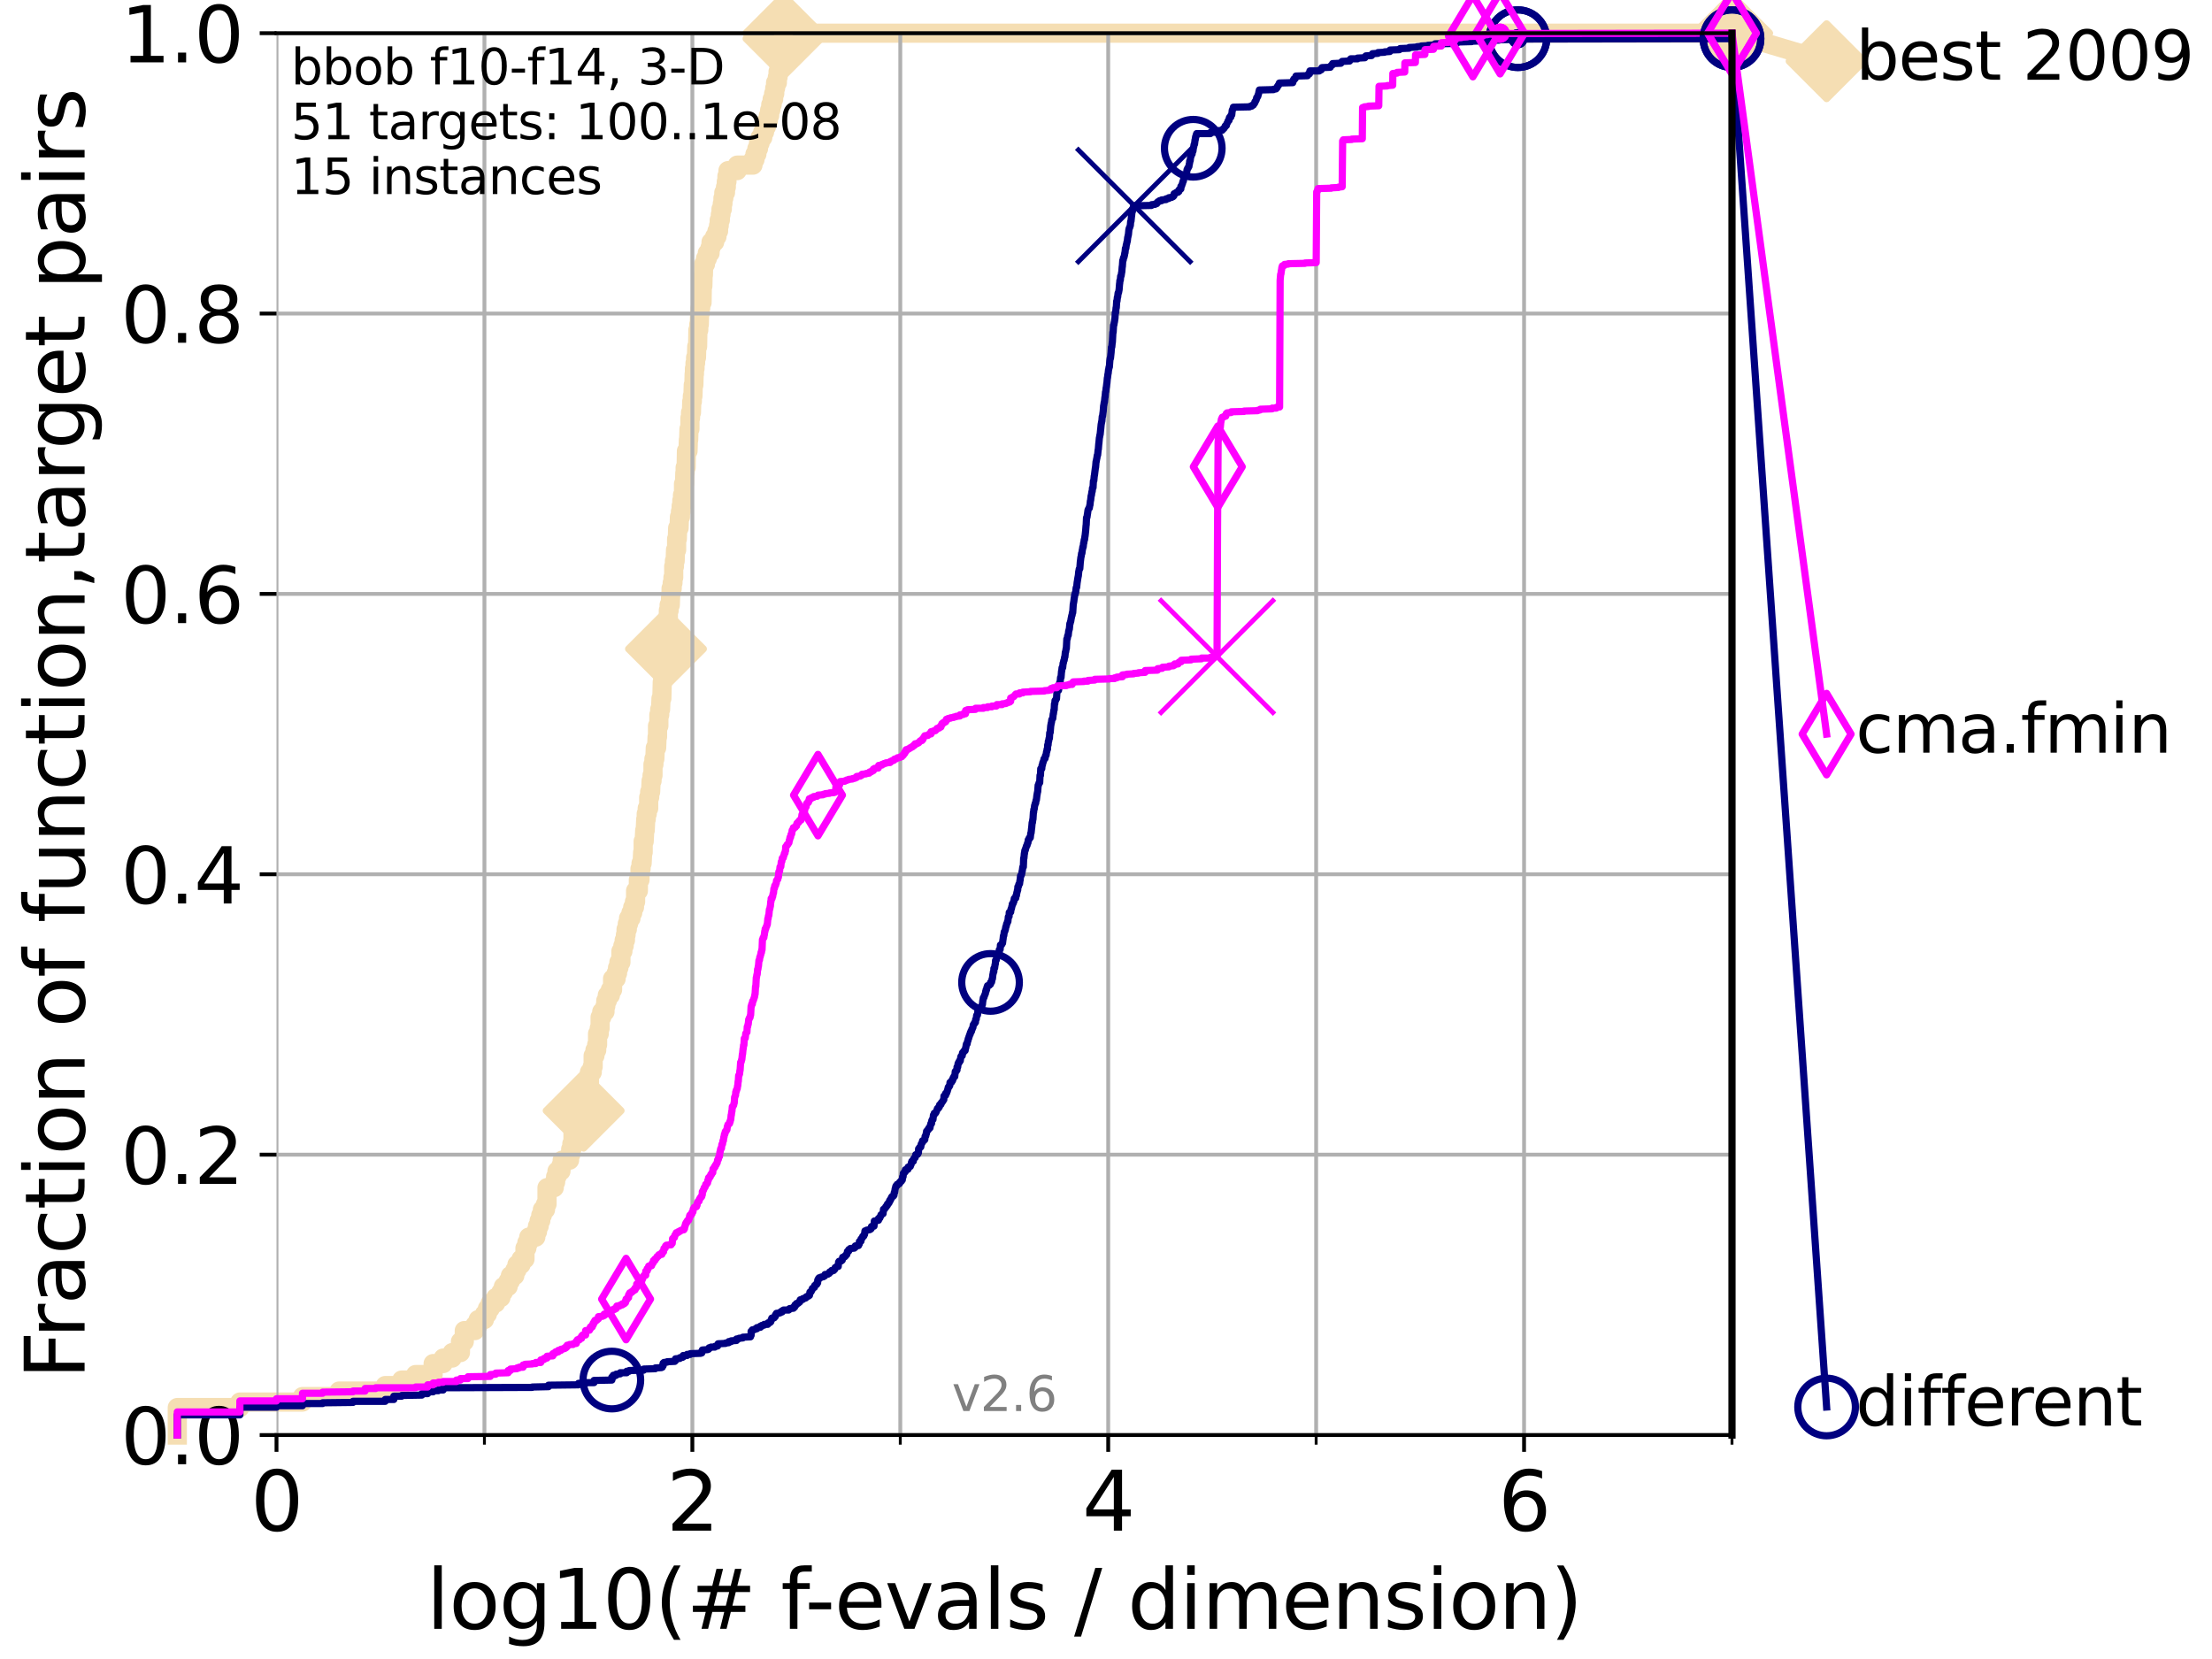 <?xml version="1.0" encoding="utf-8" standalone="no"?>
<!DOCTYPE svg PUBLIC "-//W3C//DTD SVG 1.1//EN"
  "http://www.w3.org/Graphics/SVG/1.1/DTD/svg11.dtd">
<svg height="345.6pt" version="1.1" viewBox="0 0 460.8 345.6" width="460.8pt" xmlns="http://www.w3.org/2000/svg" xmlns:xlink="http://www.w3.org/1999/xlink">
 <defs>
  <style type="text/css">*{stroke-linecap:butt;stroke-linejoin:round;}</style>
 </defs>
 <g id="figure_1">
  <g id="patch_1">
   <path d="M 0 345.6 
L 460.8 345.6 
L 460.8 0 
L 0 0 
z
" style="fill:#ffffff;"/>
  </g>
  <g id="axes_1">
   <g id="patch_2">
    <path d="M 57.6 298.944 
L 360.806 298.944 
L 360.806 6.912 
L 57.6 6.912 
z
" style="fill:#ffffff;"/>
   </g>
   <g id="line2d_1">
    <path d="M 36.933 298.944 
L 36.933 293.218 
L 49.973 293.218 
L 49.973 292.073 
L 63.012 292.073 
L 63.012 290.927 
L 70.639 290.927 
L 70.639 289.782 
L 80.249 289.782 
L 80.249 288.637 
L 83.678 288.637 
L 83.678 287.492 
L 86.578 287.492 
L 86.578 286.347 
L 90.231 286.347 
L 90.231 284.056 
L 92.323 284.056 
L 92.323 282.911 
L 94.206 282.911 
L 94.206 281.766 
L 95.917 281.766 
L 95.917 279.475 
L 96.718 279.475 
L 96.718 277.185 
L 98.933 277.185 
L 98.933 276.04 
L 99.617 276.04 
L 99.617 274.894 
L 100.915 274.894 
L 100.915 273.749 
L 101.532 273.749 
L 101.532 272.604 
L 102.129 272.604 
L 102.129 271.459 
L 103.27 271.459 
L 103.27 270.313 
L 104.345 270.313 
L 104.345 269.168 
L 104.86 269.168 
L 104.86 268.023 
L 105.851 268.023 
L 105.851 266.878 
L 106.327 266.878 
L 106.327 265.733 
L 107.245 265.733 
L 107.245 264.587 
L 107.687 264.587 
L 107.687 263.442 
L 108.543 263.442 
L 108.543 262.297 
L 109.361 262.297 
L 109.361 260.006 
L 109.757 260.006 
L 109.757 258.861 
L 110.145 258.861 
L 110.145 257.716 
L 111.621 257.716 
L 111.621 256.571 
L 111.972 256.571 
L 111.972 255.426 
L 112.318 255.426 
L 112.318 254.28 
L 112.657 254.28 
L 112.657 253.135 
L 112.989 253.135 
L 112.989 251.99 
L 113.638 251.99 
L 113.638 250.845 
L 113.954 250.845 
L 113.954 247.409 
L 115.46 247.409 
L 115.46 246.264 
L 115.747 246.264 
L 115.747 245.118 
L 116.03 245.118 
L 116.03 243.973 
L 116.854 243.973 
L 116.854 242.828 
L 117.121 242.828 
L 117.121 241.683 
L 118.647 241.683 
L 118.647 240.538 
L 118.89 240.538 
L 118.89 239.392 
L 119.129 239.392 
L 119.129 238.247 
L 119.366 238.247 
L 119.366 235.957 
L 120.284 235.957 
L 120.284 234.811 
L 120.507 234.811 
L 120.507 233.666 
L 121.159 233.666 
L 121.159 232.521 
L 121.372 232.521 
L 121.372 231.376 
L 121.582 231.376 
L 121.582 229.085 
L 121.79 229.085 
L 121.79 227.94 
L 121.995 227.94 
L 121.995 226.795 
L 122.599 226.795 
L 122.599 225.65 
L 122.796 225.65 
L 122.796 223.359 
L 123.375 223.359 
L 123.375 222.214 
L 123.564 222.214 
L 123.564 219.924 
L 123.936 219.924 
L 123.936 218.778 
L 124.302 218.778 
L 124.302 217.633 
L 124.482 217.633 
L 124.482 215.343 
L 124.837 215.343 
L 124.837 214.197 
L 125.012 214.197 
L 125.012 211.907 
L 125.357 211.907 
L 125.357 210.762 
L 126.029 210.762 
L 126.029 209.617 
L 126.193 209.617 
L 126.193 208.471 
L 126.517 208.471 
L 126.517 207.326 
L 127.15 207.326 
L 127.15 206.181 
L 127.61 206.181 
L 127.61 203.89 
L 128.354 203.89 
L 128.354 202.745 
L 128.643 202.745 
L 128.643 201.6 
L 128.928 201.6 
L 128.928 200.455 
L 129.348 200.455 
L 129.348 198.164 
L 129.759 198.164 
L 129.759 197.019 
L 130.027 197.019 
L 130.027 195.874 
L 130.292 195.874 
L 130.292 194.729 
L 130.423 194.729 
L 130.423 193.583 
L 130.683 193.583 
L 130.683 192.438 
L 130.939 192.438 
L 130.939 191.293 
L 131.44 191.293 
L 131.44 190.148 
L 131.808 190.148 
L 131.808 189.003 
L 132.169 189.003 
L 132.169 187.857 
L 132.405 187.857 
L 132.405 185.567 
L 132.984 185.567 
L 132.984 183.276 
L 133.323 183.276 
L 133.323 180.986 
L 133.546 180.986 
L 133.546 179.841 
L 133.766 179.841 
L 133.875 177.55 
L 133.983 177.55 
L 133.983 175.26 
L 134.198 175.26 
L 134.305 172.969 
L 134.411 172.969 
L 134.516 170.679 
L 134.621 170.679 
L 134.621 169.534 
L 134.829 169.534 
L 134.829 168.389 
L 135.136 168.389 
L 135.136 166.098 
L 135.339 166.098 
L 135.339 164.953 
L 135.539 164.953 
L 135.638 162.662 
L 135.835 162.662 
L 135.835 161.517 
L 136.03 161.517 
L 136.03 159.227 
L 136.223 159.227 
L 136.223 158.082 
L 136.414 158.082 
L 136.509 155.791 
L 136.79 155.791 
L 136.883 153.501 
L 136.975 153.501 
L 136.975 151.21 
L 137.25 151.21 
L 137.25 148.92 
L 137.431 148.92 
L 137.431 147.774 
L 137.61 147.774 
L 137.699 145.484 
L 137.876 145.484 
L 137.963 142.048 
L 138.051 142.048 
L 138.051 140.903 
L 138.224 140.903 
L 138.224 139.758 
L 138.396 139.758 
L 138.481 136.322 
L 138.735 136.322 
L 138.735 135.177 
L 138.902 135.177 
L 138.985 131.741 
L 139.068 131.741 
L 139.15 129.451 
L 139.232 129.451 
L 139.232 127.16 
L 139.395 127.16 
L 139.395 126.015 
L 139.637 126.015 
L 139.717 123.725 
L 139.796 123.725 
L 139.796 122.58 
L 140.033 122.58 
L 140.033 121.434 
L 140.189 121.434 
L 140.189 120.289 
L 140.344 120.289 
L 140.344 117.999 
L 140.497 117.999 
L 140.497 116.853 
L 140.65 116.853 
L 140.725 114.563 
L 140.951 114.563 
L 140.951 112.273 
L 141.099 112.273 
L 141.173 109.982 
L 141.466 109.982 
L 141.538 107.692 
L 141.754 107.692 
L 141.754 106.546 
L 141.897 106.546 
L 141.897 105.401 
L 142.038 105.401 
L 142.038 104.256 
L 142.179 104.256 
L 142.179 103.111 
L 142.387 103.111 
L 142.387 100.82 
L 142.594 100.82 
L 142.662 98.53 
L 142.73 98.53 
L 142.73 97.385 
L 142.933 97.385 
L 143 93.949 
L 143.331 93.949 
L 143.397 91.659 
L 143.462 91.659 
L 143.528 89.368 
L 143.722 89.368 
L 143.722 87.078 
L 143.85 87.078 
L 143.85 85.932 
L 144.041 85.932 
L 144.105 83.642 
L 144.23 83.642 
L 144.23 82.497 
L 144.355 82.497 
L 144.418 80.206 
L 144.541 80.206 
L 144.603 77.916 
L 144.664 77.916 
L 144.664 76.771 
L 144.786 76.771 
L 144.786 75.625 
L 144.908 75.625 
L 144.908 74.48 
L 145.088 74.48 
L 145.148 72.19 
L 145.327 72.19 
L 145.386 68.754 
L 145.562 68.754 
L 145.562 67.609 
L 145.678 67.609 
L 145.736 65.318 
L 145.852 65.318 
L 145.852 64.173 
L 145.966 64.173 
L 145.966 63.028 
L 146.25 63.028 
L 146.306 59.592 
L 146.418 59.592 
L 146.474 57.302 
L 146.53 57.302 
L 146.585 55.011 
L 146.968 55.011 
L 146.968 53.866 
L 147.344 53.866 
L 147.344 52.721 
L 147.92 52.721 
L 147.92 51.576 
L 148.125 51.576 
L 148.125 50.43 
L 148.874 50.43 
L 148.874 49.285 
L 149.358 49.285 
L 149.358 48.14 
L 149.689 48.14 
L 149.689 46.995 
L 149.829 46.995 
L 149.829 45.85 
L 150.061 45.85 
L 150.061 44.704 
L 150.198 44.704 
L 150.198 43.559 
L 150.47 43.559 
L 150.47 42.414 
L 150.605 42.414 
L 150.605 41.269 
L 150.783 41.269 
L 150.783 40.123 
L 151.133 40.123 
L 151.133 38.978 
L 151.306 38.978 
L 151.306 37.833 
L 151.435 37.833 
L 151.435 36.688 
L 151.648 36.688 
L 151.648 35.543 
L 153.575 35.543 
L 153.575 34.397 
L 156.858 34.397 
L 156.858 33.252 
L 157.27 33.252 
L 157.27 32.107 
L 157.673 32.107 
L 157.673 30.962 
L 158.007 30.962 
L 158.007 29.816 
L 158.336 29.816 
L 158.336 28.671 
L 158.891 28.671 
L 158.891 27.526 
L 159.261 27.526 
L 159.261 26.381 
L 159.679 26.381 
L 159.679 25.236 
L 160.062 25.236 
L 160.062 24.09 
L 160.33 24.09 
L 160.33 22.945 
L 160.568 22.945 
L 160.568 21.8 
L 160.855 21.8 
L 160.855 20.655 
L 161.164 20.655 
L 161.164 19.509 
L 161.392 19.509 
L 161.392 18.364 
L 161.567 18.364 
L 161.567 17.219 
L 161.938 17.219 
L 161.938 16.074 
L 162.084 16.074 
L 162.084 14.929 
L 162.277 14.929 
L 162.277 13.783 
L 162.445 13.783 
L 162.445 12.638 
L 162.634 12.638 
L 162.634 11.493 
L 162.752 11.493 
L 162.752 10.348 
L 162.938 10.348 
L 162.938 9.202 
L 163.077 9.202 
L 163.077 8.057 
L 163.215 8.057 
L 163.215 6.912 
L 360.806 6.912 
L 360.806 6.912 
" style="fill:none;stroke:#f5deb3;stroke-linecap:square;stroke-width:4;"/>
   </g>
   <g id="line2d_2">
    <defs>
     <path d="M -0 7.778 
L 7.778 0 
L 0 -7.778 
L -7.778 -0 
z
" id="m41d04c9ace" style="stroke:#f5deb3;stroke-linejoin:miter;stroke-width:1.5;"/>
    </defs>
    <g>
     <use style="fill:#f5deb3;stroke:#f5deb3;stroke-linejoin:miter;stroke-width:1.5;" x="121.582" xlink:href="#m41d04c9ace" y="231.376"/>
     <use style="fill:#f5deb3;stroke:#f5deb3;stroke-linejoin:miter;stroke-width:1.5;" x="138.735" xlink:href="#m41d04c9ace" y="135.177"/>
     <use style="fill:#f5deb3;stroke:#f5deb3;stroke-linejoin:miter;stroke-width:1.5;" x="163.215" xlink:href="#m41d04c9ace" y="8.057"/>
     <use style="fill:#f5deb3;stroke:#f5deb3;stroke-linejoin:miter;stroke-width:1.5;" x="163.215" xlink:href="#m41d04c9ace" y="6.912"/>
     <use style="fill:#f5deb3;stroke:#f5deb3;stroke-linejoin:miter;stroke-width:1.5;" x="163.215" xlink:href="#m41d04c9ace" y="6.912"/>
     <use style="fill:#f5deb3;stroke:#f5deb3;stroke-linejoin:miter;stroke-width:1.5;" x="360.806" xlink:href="#m41d04c9ace" y="6.912"/>
    </g>
   </g>
   <g id="line2d_3">
    <path style="fill:none;stroke:#f5deb3;stroke-linecap:square;stroke-width:4;"/>
    <g/>
   </g>
   <g id="line2d_4">
    <path d="M 360.806 6.912 
L 380.515 12.753 
" style="fill:none;stroke:#f5deb3;stroke-linecap:square;stroke-width:4;"/>
    <g>
     <use style="fill:#f5deb3;stroke:#f5deb3;stroke-linejoin:miter;stroke-width:1.5;" x="360.806" xlink:href="#m41d04c9ace" y="6.912"/>
     <use style="fill:#f5deb3;stroke:#f5deb3;stroke-linejoin:miter;stroke-width:1.5;" x="380.515" xlink:href="#m41d04c9ace" y="12.753"/>
    </g>
   </g>
   <g id="matplotlib.axis_1">
    <g id="xtick_1">
     <g id="line2d_5">
      <path clip-path="url(#pb90dbdfc8f)" d="M 57.6 298.944 
L 57.6 6.912 
" style="fill:none;stroke:#b0b0b0;stroke-linecap:square;stroke-width:0.8;"/>
     </g>
     <g id="line2d_6">
      <defs>
       <path d="M 0 0 
L 0 3.5 
" id="ma08f1ecac6" style="stroke:#000000;stroke-width:0.8;"/>
      </defs>
      <g>
       <use style="stroke:#000000;stroke-width:0.8;" x="57.6" xlink:href="#ma08f1ecac6" y="298.944"/>
      </g>
     </g>
     <g id="text_1">
      <!-- 0 -->
      <g transform="translate(52.192 318.861)scale(0.17 -0.17)">
       <defs>
        <path d="M 2034 4250 
Q 1547 4250 1301 3770 
Q 1056 3291 1056 2328 
Q 1056 1369 1301 889 
Q 1547 409 2034 409 
Q 2525 409 2770 889 
Q 3016 1369 3016 2328 
Q 3016 3291 2770 3770 
Q 2525 4250 2034 4250 
z
M 2034 4750 
Q 2819 4750 3233 4129 
Q 3647 3509 3647 2328 
Q 3647 1150 3233 529 
Q 2819 -91 2034 -91 
Q 1250 -91 836 529 
Q 422 1150 422 2328 
Q 422 3509 836 4129 
Q 1250 4750 2034 4750 
z
" id="DejaVuSans-30" transform="scale(0.016)"/>
       </defs>
       <use xlink:href="#DejaVuSans-30"/>
      </g>
     </g>
    </g>
    <g id="xtick_2">
     <g id="line2d_7">
      <path clip-path="url(#pb90dbdfc8f)" d="M 144.23 298.944 
L 144.23 6.912 
" style="fill:none;stroke:#b0b0b0;stroke-linecap:square;stroke-width:0.8;"/>
     </g>
     <g id="line2d_8">
      <g>
       <use style="stroke:#000000;stroke-width:0.8;" x="144.23" xlink:href="#ma08f1ecac6" y="298.944"/>
      </g>
     </g>
     <g id="text_2">
      <!-- 2 -->
      <g transform="translate(138.822 318.861)scale(0.17 -0.17)">
       <defs>
        <path d="M 1228 531 
L 3431 531 
L 3431 0 
L 469 0 
L 469 531 
Q 828 903 1448 1529 
Q 2069 2156 2228 2338 
Q 2531 2678 2651 2914 
Q 2772 3150 2772 3378 
Q 2772 3750 2511 3984 
Q 2250 4219 1831 4219 
Q 1534 4219 1204 4116 
Q 875 4013 500 3803 
L 500 4441 
Q 881 4594 1212 4672 
Q 1544 4750 1819 4750 
Q 2544 4750 2975 4387 
Q 3406 4025 3406 3419 
Q 3406 3131 3298 2873 
Q 3191 2616 2906 2266 
Q 2828 2175 2409 1742 
Q 1991 1309 1228 531 
z
" id="DejaVuSans-32" transform="scale(0.016)"/>
       </defs>
       <use xlink:href="#DejaVuSans-32"/>
      </g>
     </g>
    </g>
    <g id="xtick_3">
     <g id="line2d_9">
      <path clip-path="url(#pb90dbdfc8f)" d="M 230.861 298.944 
L 230.861 6.912 
" style="fill:none;stroke:#b0b0b0;stroke-linecap:square;stroke-width:0.8;"/>
     </g>
     <g id="line2d_10">
      <g>
       <use style="stroke:#000000;stroke-width:0.8;" x="230.861" xlink:href="#ma08f1ecac6" y="298.944"/>
      </g>
     </g>
     <g id="text_3">
      <!-- 4 -->
      <g transform="translate(225.453 318.861)scale(0.17 -0.17)">
       <defs>
        <path d="M 2419 4116 
L 825 1625 
L 2419 1625 
L 2419 4116 
z
M 2253 4666 
L 3047 4666 
L 3047 1625 
L 3713 1625 
L 3713 1100 
L 3047 1100 
L 3047 0 
L 2419 0 
L 2419 1100 
L 313 1100 
L 313 1709 
L 2253 4666 
z
" id="DejaVuSans-34" transform="scale(0.016)"/>
       </defs>
       <use xlink:href="#DejaVuSans-34"/>
      </g>
     </g>
    </g>
    <g id="xtick_4">
     <g id="line2d_11">
      <path clip-path="url(#pb90dbdfc8f)" d="M 317.491 298.944 
L 317.491 6.912 
" style="fill:none;stroke:#b0b0b0;stroke-linecap:square;stroke-width:0.8;"/>
     </g>
     <g id="line2d_12">
      <g>
       <use style="stroke:#000000;stroke-width:0.8;" x="317.491" xlink:href="#ma08f1ecac6" y="298.944"/>
      </g>
     </g>
     <g id="text_4">
      <!-- 6 -->
      <g transform="translate(312.083 318.861)scale(0.17 -0.17)">
       <defs>
        <path d="M 2113 2584 
Q 1688 2584 1439 2293 
Q 1191 2003 1191 1497 
Q 1191 994 1439 701 
Q 1688 409 2113 409 
Q 2538 409 2786 701 
Q 3034 994 3034 1497 
Q 3034 2003 2786 2293 
Q 2538 2584 2113 2584 
z
M 3366 4563 
L 3366 3988 
Q 3128 4100 2886 4159 
Q 2644 4219 2406 4219 
Q 1781 4219 1451 3797 
Q 1122 3375 1075 2522 
Q 1259 2794 1537 2939 
Q 1816 3084 2150 3084 
Q 2853 3084 3261 2657 
Q 3669 2231 3669 1497 
Q 3669 778 3244 343 
Q 2819 -91 2113 -91 
Q 1303 -91 875 529 
Q 447 1150 447 2328 
Q 447 3434 972 4092 
Q 1497 4750 2381 4750 
Q 2619 4750 2861 4703 
Q 3103 4656 3366 4563 
z
" id="DejaVuSans-36" transform="scale(0.016)"/>
       </defs>
       <use xlink:href="#DejaVuSans-36"/>
      </g>
     </g>
    </g>
    <g id="xtick_5">
     <g id="line2d_13">
      <path clip-path="url(#pb90dbdfc8f)" d="M 100.915 298.944 
L 100.915 6.912 
" style="fill:none;stroke:#b0b0b0;stroke-linecap:square;stroke-width:0.8;"/>
     </g>
     <g id="line2d_14">
      <defs>
       <path d="M 0 0 
L 0 2 
" id="m39e2a54752" style="stroke:#000000;stroke-width:0.6;"/>
      </defs>
      <g>
       <use style="stroke:#000000;stroke-width:0.6;" x="100.915" xlink:href="#m39e2a54752" y="298.944"/>
      </g>
     </g>
    </g>
    <g id="xtick_6">
     <g id="line2d_15">
      <path clip-path="url(#pb90dbdfc8f)" d="M 187.546 298.944 
L 187.546 6.912 
" style="fill:none;stroke:#b0b0b0;stroke-linecap:square;stroke-width:0.8;"/>
     </g>
     <g id="line2d_16">
      <g>
       <use style="stroke:#000000;stroke-width:0.6;" x="187.546" xlink:href="#m39e2a54752" y="298.944"/>
      </g>
     </g>
    </g>
    <g id="xtick_7">
     <g id="line2d_17">
      <path clip-path="url(#pb90dbdfc8f)" d="M 274.176 298.944 
L 274.176 6.912 
" style="fill:none;stroke:#b0b0b0;stroke-linecap:square;stroke-width:0.8;"/>
     </g>
     <g id="line2d_18">
      <g>
       <use style="stroke:#000000;stroke-width:0.6;" x="274.176" xlink:href="#m39e2a54752" y="298.944"/>
      </g>
     </g>
    </g>
    <g id="xtick_8">
     <g id="line2d_19">
      <path clip-path="url(#pb90dbdfc8f)" d="M 360.806 298.944 
L 360.806 6.912 
" style="fill:none;stroke:#b0b0b0;stroke-linecap:square;stroke-width:0.8;"/>
     </g>
     <g id="line2d_20">
      <g>
       <use style="stroke:#000000;stroke-width:0.6;" x="360.806" xlink:href="#m39e2a54752" y="298.944"/>
      </g>
     </g>
    </g>
    <g id="text_5">
     <!-- log10(# f-evals / dimension) -->
     <g transform="translate(88.823 339.314)scale(0.17 -0.17)">
      <defs>
       <path d="M 603 4863 
L 1178 4863 
L 1178 0 
L 603 0 
L 603 4863 
z
" id="DejaVuSans-6c" transform="scale(0.016)"/>
       <path d="M 1959 3097 
Q 1497 3097 1228 2736 
Q 959 2375 959 1747 
Q 959 1119 1226 758 
Q 1494 397 1959 397 
Q 2419 397 2687 759 
Q 2956 1122 2956 1747 
Q 2956 2369 2687 2733 
Q 2419 3097 1959 3097 
z
M 1959 3584 
Q 2709 3584 3137 3096 
Q 3566 2609 3566 1747 
Q 3566 888 3137 398 
Q 2709 -91 1959 -91 
Q 1206 -91 779 398 
Q 353 888 353 1747 
Q 353 2609 779 3096 
Q 1206 3584 1959 3584 
z
" id="DejaVuSans-6f" transform="scale(0.016)"/>
       <path d="M 2906 1791 
Q 2906 2416 2648 2759 
Q 2391 3103 1925 3103 
Q 1463 3103 1205 2759 
Q 947 2416 947 1791 
Q 947 1169 1205 825 
Q 1463 481 1925 481 
Q 2391 481 2648 825 
Q 2906 1169 2906 1791 
z
M 3481 434 
Q 3481 -459 3084 -895 
Q 2688 -1331 1869 -1331 
Q 1566 -1331 1297 -1286 
Q 1028 -1241 775 -1147 
L 775 -588 
Q 1028 -725 1275 -790 
Q 1522 -856 1778 -856 
Q 2344 -856 2625 -561 
Q 2906 -266 2906 331 
L 2906 616 
Q 2728 306 2450 153 
Q 2172 0 1784 0 
Q 1141 0 747 490 
Q 353 981 353 1791 
Q 353 2603 747 3093 
Q 1141 3584 1784 3584 
Q 2172 3584 2450 3431 
Q 2728 3278 2906 2969 
L 2906 3500 
L 3481 3500 
L 3481 434 
z
" id="DejaVuSans-67" transform="scale(0.016)"/>
       <path d="M 794 531 
L 1825 531 
L 1825 4091 
L 703 3866 
L 703 4441 
L 1819 4666 
L 2450 4666 
L 2450 531 
L 3481 531 
L 3481 0 
L 794 0 
L 794 531 
z
" id="DejaVuSans-31" transform="scale(0.016)"/>
       <path d="M 1984 4856 
Q 1566 4138 1362 3434 
Q 1159 2731 1159 2009 
Q 1159 1288 1364 580 
Q 1569 -128 1984 -844 
L 1484 -844 
Q 1016 -109 783 600 
Q 550 1309 550 2009 
Q 550 2706 781 3412 
Q 1013 4119 1484 4856 
L 1984 4856 
z
" id="DejaVuSans-28" transform="scale(0.016)"/>
       <path d="M 3272 2816 
L 2363 2816 
L 2100 1772 
L 3016 1772 
L 3272 2816 
z
M 2803 4594 
L 2478 3297 
L 3391 3297 
L 3719 4594 
L 4219 4594 
L 3897 3297 
L 4872 3297 
L 4872 2816 
L 3775 2816 
L 3519 1772 
L 4513 1772 
L 4513 1294 
L 3397 1294 
L 3072 0 
L 2572 0 
L 2894 1294 
L 1978 1294 
L 1656 0 
L 1153 0 
L 1478 1294 
L 494 1294 
L 494 1772 
L 1594 1772 
L 1856 2816 
L 850 2816 
L 850 3297 
L 1978 3297 
L 2297 4594 
L 2803 4594 
z
" id="DejaVuSans-23" transform="scale(0.016)"/>
       <path id="DejaVuSans-20" transform="scale(0.016)"/>
       <path d="M 2375 4863 
L 2375 4384 
L 1825 4384 
Q 1516 4384 1395 4259 
Q 1275 4134 1275 3809 
L 1275 3500 
L 2222 3500 
L 2222 3053 
L 1275 3053 
L 1275 0 
L 697 0 
L 697 3053 
L 147 3053 
L 147 3500 
L 697 3500 
L 697 3744 
Q 697 4328 969 4595 
Q 1241 4863 1831 4863 
L 2375 4863 
z
" id="DejaVuSans-66" transform="scale(0.016)"/>
       <path d="M 313 2009 
L 1997 2009 
L 1997 1497 
L 313 1497 
L 313 2009 
z
" id="DejaVuSans-2d" transform="scale(0.016)"/>
       <path d="M 3597 1894 
L 3597 1613 
L 953 1613 
Q 991 1019 1311 708 
Q 1631 397 2203 397 
Q 2534 397 2845 478 
Q 3156 559 3463 722 
L 3463 178 
Q 3153 47 2828 -22 
Q 2503 -91 2169 -91 
Q 1331 -91 842 396 
Q 353 884 353 1716 
Q 353 2575 817 3079 
Q 1281 3584 2069 3584 
Q 2775 3584 3186 3129 
Q 3597 2675 3597 1894 
z
M 3022 2063 
Q 3016 2534 2758 2815 
Q 2500 3097 2075 3097 
Q 1594 3097 1305 2825 
Q 1016 2553 972 2059 
L 3022 2063 
z
" id="DejaVuSans-65" transform="scale(0.016)"/>
       <path d="M 191 3500 
L 800 3500 
L 1894 563 
L 2988 3500 
L 3597 3500 
L 2284 0 
L 1503 0 
L 191 3500 
z
" id="DejaVuSans-76" transform="scale(0.016)"/>
       <path d="M 2194 1759 
Q 1497 1759 1228 1600 
Q 959 1441 959 1056 
Q 959 750 1161 570 
Q 1363 391 1709 391 
Q 2188 391 2477 730 
Q 2766 1069 2766 1631 
L 2766 1759 
L 2194 1759 
z
M 3341 1997 
L 3341 0 
L 2766 0 
L 2766 531 
Q 2569 213 2275 61 
Q 1981 -91 1556 -91 
Q 1019 -91 701 211 
Q 384 513 384 1019 
Q 384 1609 779 1909 
Q 1175 2209 1959 2209 
L 2766 2209 
L 2766 2266 
Q 2766 2663 2505 2880 
Q 2244 3097 1772 3097 
Q 1472 3097 1187 3025 
Q 903 2953 641 2809 
L 641 3341 
Q 956 3463 1253 3523 
Q 1550 3584 1831 3584 
Q 2591 3584 2966 3190 
Q 3341 2797 3341 1997 
z
" id="DejaVuSans-61" transform="scale(0.016)"/>
       <path d="M 2834 3397 
L 2834 2853 
Q 2591 2978 2328 3040 
Q 2066 3103 1784 3103 
Q 1356 3103 1142 2972 
Q 928 2841 928 2578 
Q 928 2378 1081 2264 
Q 1234 2150 1697 2047 
L 1894 2003 
Q 2506 1872 2764 1633 
Q 3022 1394 3022 966 
Q 3022 478 2636 193 
Q 2250 -91 1575 -91 
Q 1294 -91 989 -36 
Q 684 19 347 128 
L 347 722 
Q 666 556 975 473 
Q 1284 391 1588 391 
Q 1994 391 2212 530 
Q 2431 669 2431 922 
Q 2431 1156 2273 1281 
Q 2116 1406 1581 1522 
L 1381 1569 
Q 847 1681 609 1914 
Q 372 2147 372 2553 
Q 372 3047 722 3315 
Q 1072 3584 1716 3584 
Q 2034 3584 2315 3537 
Q 2597 3491 2834 3397 
z
" id="DejaVuSans-73" transform="scale(0.016)"/>
       <path d="M 1625 4666 
L 2156 4666 
L 531 -594 
L 0 -594 
L 1625 4666 
z
" id="DejaVuSans-2f" transform="scale(0.016)"/>
       <path d="M 2906 2969 
L 2906 4863 
L 3481 4863 
L 3481 0 
L 2906 0 
L 2906 525 
Q 2725 213 2448 61 
Q 2172 -91 1784 -91 
Q 1150 -91 751 415 
Q 353 922 353 1747 
Q 353 2572 751 3078 
Q 1150 3584 1784 3584 
Q 2172 3584 2448 3432 
Q 2725 3281 2906 2969 
z
M 947 1747 
Q 947 1113 1208 752 
Q 1469 391 1925 391 
Q 2381 391 2643 752 
Q 2906 1113 2906 1747 
Q 2906 2381 2643 2742 
Q 2381 3103 1925 3103 
Q 1469 3103 1208 2742 
Q 947 2381 947 1747 
z
" id="DejaVuSans-64" transform="scale(0.016)"/>
       <path d="M 603 3500 
L 1178 3500 
L 1178 0 
L 603 0 
L 603 3500 
z
M 603 4863 
L 1178 4863 
L 1178 4134 
L 603 4134 
L 603 4863 
z
" id="DejaVuSans-69" transform="scale(0.016)"/>
       <path d="M 3328 2828 
Q 3544 3216 3844 3400 
Q 4144 3584 4550 3584 
Q 5097 3584 5394 3201 
Q 5691 2819 5691 2113 
L 5691 0 
L 5113 0 
L 5113 2094 
Q 5113 2597 4934 2840 
Q 4756 3084 4391 3084 
Q 3944 3084 3684 2787 
Q 3425 2491 3425 1978 
L 3425 0 
L 2847 0 
L 2847 2094 
Q 2847 2600 2669 2842 
Q 2491 3084 2119 3084 
Q 1678 3084 1418 2786 
Q 1159 2488 1159 1978 
L 1159 0 
L 581 0 
L 581 3500 
L 1159 3500 
L 1159 2956 
Q 1356 3278 1631 3431 
Q 1906 3584 2284 3584 
Q 2666 3584 2933 3390 
Q 3200 3197 3328 2828 
z
" id="DejaVuSans-6d" transform="scale(0.016)"/>
       <path d="M 3513 2113 
L 3513 0 
L 2938 0 
L 2938 2094 
Q 2938 2591 2744 2837 
Q 2550 3084 2163 3084 
Q 1697 3084 1428 2787 
Q 1159 2491 1159 1978 
L 1159 0 
L 581 0 
L 581 3500 
L 1159 3500 
L 1159 2956 
Q 1366 3272 1645 3428 
Q 1925 3584 2291 3584 
Q 2894 3584 3203 3211 
Q 3513 2838 3513 2113 
z
" id="DejaVuSans-6e" transform="scale(0.016)"/>
       <path d="M 513 4856 
L 1013 4856 
Q 1481 4119 1714 3412 
Q 1947 2706 1947 2009 
Q 1947 1309 1714 600 
Q 1481 -109 1013 -844 
L 513 -844 
Q 928 -128 1133 580 
Q 1338 1288 1338 2009 
Q 1338 2731 1133 3434 
Q 928 4138 513 4856 
z
" id="DejaVuSans-29" transform="scale(0.016)"/>
      </defs>
      <use xlink:href="#DejaVuSans-6c"/>
      <use x="27.783" xlink:href="#DejaVuSans-6f"/>
      <use x="88.965" xlink:href="#DejaVuSans-67"/>
      <use x="152.441" xlink:href="#DejaVuSans-31"/>
      <use x="216.064" xlink:href="#DejaVuSans-30"/>
      <use x="279.688" xlink:href="#DejaVuSans-28"/>
      <use x="318.701" xlink:href="#DejaVuSans-23"/>
      <use x="402.49" xlink:href="#DejaVuSans-20"/>
      <use x="434.277" xlink:href="#DejaVuSans-66"/>
      <use x="463.982" xlink:href="#DejaVuSans-2d"/>
      <use x="500.066" xlink:href="#DejaVuSans-65"/>
      <use x="561.59" xlink:href="#DejaVuSans-76"/>
      <use x="620.77" xlink:href="#DejaVuSans-61"/>
      <use x="682.049" xlink:href="#DejaVuSans-6c"/>
      <use x="709.832" xlink:href="#DejaVuSans-73"/>
      <use x="761.932" xlink:href="#DejaVuSans-20"/>
      <use x="793.719" xlink:href="#DejaVuSans-2f"/>
      <use x="827.41" xlink:href="#DejaVuSans-20"/>
      <use x="859.197" xlink:href="#DejaVuSans-64"/>
      <use x="922.674" xlink:href="#DejaVuSans-69"/>
      <use x="950.457" xlink:href="#DejaVuSans-6d"/>
      <use x="1047.869" xlink:href="#DejaVuSans-65"/>
      <use x="1109.393" xlink:href="#DejaVuSans-6e"/>
      <use x="1172.771" xlink:href="#DejaVuSans-73"/>
      <use x="1224.871" xlink:href="#DejaVuSans-69"/>
      <use x="1252.654" xlink:href="#DejaVuSans-6f"/>
      <use x="1313.836" xlink:href="#DejaVuSans-6e"/>
      <use x="1377.215" xlink:href="#DejaVuSans-29"/>
     </g>
    </g>
   </g>
   <g id="matplotlib.axis_2">
    <g id="ytick_1">
     <g id="line2d_21">
      <path clip-path="url(#pb90dbdfc8f)" d="M 57.6 298.944 
L 360.806 298.944 
" style="fill:none;stroke:#b0b0b0;stroke-linecap:square;stroke-width:0.8;"/>
     </g>
     <g id="line2d_22">
      <defs>
       <path d="M 0 0 
L -3.5 0 
" id="ma8cf70038d" style="stroke:#000000;stroke-width:0.8;"/>
      </defs>
      <g>
       <use style="stroke:#000000;stroke-width:0.8;" x="57.6" xlink:href="#ma8cf70038d" y="298.944"/>
      </g>
     </g>
     <g id="text_6">
      <!-- 0.0 -->
      <g transform="translate(25.155 305.023)scale(0.16 -0.16)">
       <defs>
        <path d="M 684 794 
L 1344 794 
L 1344 0 
L 684 0 
L 684 794 
z
" id="DejaVuSans-2e" transform="scale(0.016)"/>
       </defs>
       <use xlink:href="#DejaVuSans-30"/>
       <use x="63.623" xlink:href="#DejaVuSans-2e"/>
       <use x="95.41" xlink:href="#DejaVuSans-30"/>
      </g>
     </g>
    </g>
    <g id="ytick_2">
     <g id="line2d_23">
      <path clip-path="url(#pb90dbdfc8f)" d="M 57.6 240.538 
L 360.806 240.538 
" style="fill:none;stroke:#b0b0b0;stroke-linecap:square;stroke-width:0.8;"/>
     </g>
     <g id="line2d_24">
      <g>
       <use style="stroke:#000000;stroke-width:0.8;" x="57.6" xlink:href="#ma8cf70038d" y="240.538"/>
      </g>
     </g>
     <g id="text_7">
      <!-- 0.2 -->
      <g transform="translate(25.155 246.616)scale(0.16 -0.16)">
       <use xlink:href="#DejaVuSans-30"/>
       <use x="63.623" xlink:href="#DejaVuSans-2e"/>
       <use x="95.41" xlink:href="#DejaVuSans-32"/>
      </g>
     </g>
    </g>
    <g id="ytick_3">
     <g id="line2d_25">
      <path clip-path="url(#pb90dbdfc8f)" d="M 57.6 182.131 
L 360.806 182.131 
" style="fill:none;stroke:#b0b0b0;stroke-linecap:square;stroke-width:0.8;"/>
     </g>
     <g id="line2d_26">
      <g>
       <use style="stroke:#000000;stroke-width:0.8;" x="57.6" xlink:href="#ma8cf70038d" y="182.131"/>
      </g>
     </g>
     <g id="text_8">
      <!-- 0.4 -->
      <g transform="translate(25.155 188.21)scale(0.16 -0.16)">
       <use xlink:href="#DejaVuSans-30"/>
       <use x="63.623" xlink:href="#DejaVuSans-2e"/>
       <use x="95.41" xlink:href="#DejaVuSans-34"/>
      </g>
     </g>
    </g>
    <g id="ytick_4">
     <g id="line2d_27">
      <path clip-path="url(#pb90dbdfc8f)" d="M 57.6 123.725 
L 360.806 123.725 
" style="fill:none;stroke:#b0b0b0;stroke-linecap:square;stroke-width:0.8;"/>
     </g>
     <g id="line2d_28">
      <g>
       <use style="stroke:#000000;stroke-width:0.8;" x="57.6" xlink:href="#ma8cf70038d" y="123.725"/>
      </g>
     </g>
     <g id="text_9">
      <!-- 0.6 -->
      <g transform="translate(25.155 129.804)scale(0.16 -0.16)">
       <use xlink:href="#DejaVuSans-30"/>
       <use x="63.623" xlink:href="#DejaVuSans-2e"/>
       <use x="95.41" xlink:href="#DejaVuSans-36"/>
      </g>
     </g>
    </g>
    <g id="ytick_5">
     <g id="line2d_29">
      <path clip-path="url(#pb90dbdfc8f)" d="M 57.6 65.318 
L 360.806 65.318 
" style="fill:none;stroke:#b0b0b0;stroke-linecap:square;stroke-width:0.8;"/>
     </g>
     <g id="line2d_30">
      <g>
       <use style="stroke:#000000;stroke-width:0.8;" x="57.6" xlink:href="#ma8cf70038d" y="65.318"/>
      </g>
     </g>
     <g id="text_10">
      <!-- 0.8 -->
      <g transform="translate(25.155 71.397)scale(0.16 -0.16)">
       <defs>
        <path d="M 2034 2216 
Q 1584 2216 1326 1975 
Q 1069 1734 1069 1313 
Q 1069 891 1326 650 
Q 1584 409 2034 409 
Q 2484 409 2743 651 
Q 3003 894 3003 1313 
Q 3003 1734 2745 1975 
Q 2488 2216 2034 2216 
z
M 1403 2484 
Q 997 2584 770 2862 
Q 544 3141 544 3541 
Q 544 4100 942 4425 
Q 1341 4750 2034 4750 
Q 2731 4750 3128 4425 
Q 3525 4100 3525 3541 
Q 3525 3141 3298 2862 
Q 3072 2584 2669 2484 
Q 3125 2378 3379 2068 
Q 3634 1759 3634 1313 
Q 3634 634 3220 271 
Q 2806 -91 2034 -91 
Q 1263 -91 848 271 
Q 434 634 434 1313 
Q 434 1759 690 2068 
Q 947 2378 1403 2484 
z
M 1172 3481 
Q 1172 3119 1398 2916 
Q 1625 2713 2034 2713 
Q 2441 2713 2670 2916 
Q 2900 3119 2900 3481 
Q 2900 3844 2670 4047 
Q 2441 4250 2034 4250 
Q 1625 4250 1398 4047 
Q 1172 3844 1172 3481 
z
" id="DejaVuSans-38" transform="scale(0.016)"/>
       </defs>
       <use xlink:href="#DejaVuSans-30"/>
       <use x="63.623" xlink:href="#DejaVuSans-2e"/>
       <use x="95.41" xlink:href="#DejaVuSans-38"/>
      </g>
     </g>
    </g>
    <g id="ytick_6">
     <g id="line2d_31">
      <path clip-path="url(#pb90dbdfc8f)" d="M 57.6 6.912 
L 360.806 6.912 
" style="fill:none;stroke:#b0b0b0;stroke-linecap:square;stroke-width:0.8;"/>
     </g>
     <g id="line2d_32">
      <g>
       <use style="stroke:#000000;stroke-width:0.8;" x="57.6" xlink:href="#ma8cf70038d" y="6.912"/>
      </g>
     </g>
     <g id="text_11">
      <!-- 1.0 -->
      <g transform="translate(25.155 12.991)scale(0.16 -0.16)">
       <use xlink:href="#DejaVuSans-31"/>
       <use x="63.623" xlink:href="#DejaVuSans-2e"/>
       <use x="95.41" xlink:href="#DejaVuSans-30"/>
      </g>
     </g>
    </g>
    <g id="text_12">
     <!-- Fraction of function,target pairs -->
     <g transform="translate(17.62 287.313)rotate(-90)scale(0.17 -0.17)">
      <defs>
       <path d="M 628 4666 
L 3309 4666 
L 3309 4134 
L 1259 4134 
L 1259 2759 
L 3109 2759 
L 3109 2228 
L 1259 2228 
L 1259 0 
L 628 0 
L 628 4666 
z
" id="DejaVuSans-46" transform="scale(0.016)"/>
       <path d="M 2631 2963 
Q 2534 3019 2420 3045 
Q 2306 3072 2169 3072 
Q 1681 3072 1420 2755 
Q 1159 2438 1159 1844 
L 1159 0 
L 581 0 
L 581 3500 
L 1159 3500 
L 1159 2956 
Q 1341 3275 1631 3429 
Q 1922 3584 2338 3584 
Q 2397 3584 2469 3576 
Q 2541 3569 2628 3553 
L 2631 2963 
z
" id="DejaVuSans-72" transform="scale(0.016)"/>
       <path d="M 3122 3366 
L 3122 2828 
Q 2878 2963 2633 3030 
Q 2388 3097 2138 3097 
Q 1578 3097 1268 2742 
Q 959 2388 959 1747 
Q 959 1106 1268 751 
Q 1578 397 2138 397 
Q 2388 397 2633 464 
Q 2878 531 3122 666 
L 3122 134 
Q 2881 22 2623 -34 
Q 2366 -91 2075 -91 
Q 1284 -91 818 406 
Q 353 903 353 1747 
Q 353 2603 823 3093 
Q 1294 3584 2113 3584 
Q 2378 3584 2631 3529 
Q 2884 3475 3122 3366 
z
" id="DejaVuSans-63" transform="scale(0.016)"/>
       <path d="M 1172 4494 
L 1172 3500 
L 2356 3500 
L 2356 3053 
L 1172 3053 
L 1172 1153 
Q 1172 725 1289 603 
Q 1406 481 1766 481 
L 2356 481 
L 2356 0 
L 1766 0 
Q 1100 0 847 248 
Q 594 497 594 1153 
L 594 3053 
L 172 3053 
L 172 3500 
L 594 3500 
L 594 4494 
L 1172 4494 
z
" id="DejaVuSans-74" transform="scale(0.016)"/>
       <path d="M 544 1381 
L 544 3500 
L 1119 3500 
L 1119 1403 
Q 1119 906 1312 657 
Q 1506 409 1894 409 
Q 2359 409 2629 706 
Q 2900 1003 2900 1516 
L 2900 3500 
L 3475 3500 
L 3475 0 
L 2900 0 
L 2900 538 
Q 2691 219 2414 64 
Q 2138 -91 1772 -91 
Q 1169 -91 856 284 
Q 544 659 544 1381 
z
M 1991 3584 
L 1991 3584 
z
" id="DejaVuSans-75" transform="scale(0.016)"/>
       <path d="M 750 794 
L 1409 794 
L 1409 256 
L 897 -744 
L 494 -744 
L 750 256 
L 750 794 
z
" id="DejaVuSans-2c" transform="scale(0.016)"/>
       <path d="M 1159 525 
L 1159 -1331 
L 581 -1331 
L 581 3500 
L 1159 3500 
L 1159 2969 
Q 1341 3281 1617 3432 
Q 1894 3584 2278 3584 
Q 2916 3584 3314 3078 
Q 3713 2572 3713 1747 
Q 3713 922 3314 415 
Q 2916 -91 2278 -91 
Q 1894 -91 1617 61 
Q 1341 213 1159 525 
z
M 3116 1747 
Q 3116 2381 2855 2742 
Q 2594 3103 2138 3103 
Q 1681 3103 1420 2742 
Q 1159 2381 1159 1747 
Q 1159 1113 1420 752 
Q 1681 391 2138 391 
Q 2594 391 2855 752 
Q 3116 1113 3116 1747 
z
" id="DejaVuSans-70" transform="scale(0.016)"/>
      </defs>
      <use xlink:href="#DejaVuSans-46"/>
      <use x="50.27" xlink:href="#DejaVuSans-72"/>
      <use x="91.383" xlink:href="#DejaVuSans-61"/>
      <use x="152.662" xlink:href="#DejaVuSans-63"/>
      <use x="207.643" xlink:href="#DejaVuSans-74"/>
      <use x="246.852" xlink:href="#DejaVuSans-69"/>
      <use x="274.635" xlink:href="#DejaVuSans-6f"/>
      <use x="335.816" xlink:href="#DejaVuSans-6e"/>
      <use x="399.195" xlink:href="#DejaVuSans-20"/>
      <use x="430.982" xlink:href="#DejaVuSans-6f"/>
      <use x="492.164" xlink:href="#DejaVuSans-66"/>
      <use x="527.369" xlink:href="#DejaVuSans-20"/>
      <use x="559.156" xlink:href="#DejaVuSans-66"/>
      <use x="594.361" xlink:href="#DejaVuSans-75"/>
      <use x="657.74" xlink:href="#DejaVuSans-6e"/>
      <use x="721.119" xlink:href="#DejaVuSans-63"/>
      <use x="776.1" xlink:href="#DejaVuSans-74"/>
      <use x="815.309" xlink:href="#DejaVuSans-69"/>
      <use x="843.092" xlink:href="#DejaVuSans-6f"/>
      <use x="904.273" xlink:href="#DejaVuSans-6e"/>
      <use x="967.652" xlink:href="#DejaVuSans-2c"/>
      <use x="999.439" xlink:href="#DejaVuSans-74"/>
      <use x="1038.648" xlink:href="#DejaVuSans-61"/>
      <use x="1099.928" xlink:href="#DejaVuSans-72"/>
      <use x="1139.291" xlink:href="#DejaVuSans-67"/>
      <use x="1202.768" xlink:href="#DejaVuSans-65"/>
      <use x="1264.291" xlink:href="#DejaVuSans-74"/>
      <use x="1303.5" xlink:href="#DejaVuSans-20"/>
      <use x="1335.287" xlink:href="#DejaVuSans-70"/>
      <use x="1398.764" xlink:href="#DejaVuSans-61"/>
      <use x="1460.043" xlink:href="#DejaVuSans-69"/>
      <use x="1487.826" xlink:href="#DejaVuSans-72"/>
      <use x="1528.939" xlink:href="#DejaVuSans-73"/>
     </g>
    </g>
   </g>
   <g id="line2d_33">
    <defs>
     <path d="M 0 1.5 
C 0.398 1.5 0.779 1.342 1.061 1.061 
C 1.342 0.779 1.5 0.398 1.5 0 
C 1.5 -0.398 1.342 -0.779 1.061 -1.061 
C 0.779 -1.342 0.398 -1.5 0 -1.5 
C -0.398 -1.5 -0.779 -1.342 -1.061 -1.061 
C -1.342 -0.779 -1.5 -0.398 -1.5 0 
C -1.5 0.398 -1.342 0.779 -1.061 1.061 
C -0.779 1.342 -0.398 1.5 0 1.5 
z
" id="m2074a4489d" style="stroke:#f5deb3;"/>
    </defs>
    <g>
     <use style="fill:#f5deb3;stroke:#f5deb3;" x="163.215" xlink:href="#m2074a4489d" y="6.912"/>
     <use style="fill:#f5deb3;stroke:#f5deb3;" x="163.215" xlink:href="#m2074a4489d" y="6.912"/>
    </g>
   </g>
   <g id="line2d_34">
    <defs>
     <path d="M 0 1.5 
C 0.398 1.5 0.779 1.342 1.061 1.061 
C 1.342 0.779 1.5 0.398 1.5 0 
C 1.5 -0.398 1.342 -0.779 1.061 -1.061 
C 0.779 -1.342 0.398 -1.5 0 -1.5 
C -0.398 -1.5 -0.779 -1.342 -1.061 -1.061 
C -1.342 -0.779 -1.5 -0.398 -1.5 0 
C -1.5 0.398 -1.342 0.779 -1.061 1.061 
C -0.779 1.342 -0.398 1.5 0 1.5 
z
" id="m114a76f42b" style="stroke:#000080;"/>
    </defs>
    <g>
     <use style="fill:#000080;stroke:#000080;" x="316.2" xlink:href="#m114a76f42b" y="8.057"/>
     <use style="fill:#000080;stroke:#000080;" x="316.2" xlink:href="#m114a76f42b" y="8.057"/>
    </g>
   </g>
   <g id="line2d_35">
    <path d="M 36.933 298.944 
L 36.933 294.745 
L 49.973 294.745 
L 49.973 293.142 
L 57.6 293.142 
L 57.6 292.836 
L 63.012 292.836 
L 63.012 292.378 
L 67.209 292.378 
L 67.209 292.225 
L 73.539 292.149 
L 73.539 291.92 
L 80.249 291.92 
L 80.249 291.538 
L 82.042 291.538 
L 82.042 290.851 
L 83.678 290.851 
L 83.678 290.698 
L 87.876 290.622 
L 87.876 290.317 
L 89.09 290.317 
L 89.09 289.935 
L 90.231 289.935 
L 90.231 289.706 
L 91.306 289.706 
L 91.306 289.553 
L 92.323 289.553 
L 92.323 289.095 
L 110.897 289.019 
L 110.897 288.942 
L 114.265 288.866 
L 114.265 288.561 
L 120.507 288.484 
L 120.507 288.179 
L 122.199 288.103 
L 122.199 288.026 
L 123.751 288.026 
L 123.751 287.568 
L 127.458 287.492 
L 127.458 286.881 
L 127.761 286.881 
L 127.761 286.499 
L 128.354 286.499 
L 128.354 286.27 
L 129.209 286.194 
L 129.209 285.965 
L 130.553 285.965 
L 130.553 285.659 
L 131.065 285.659 
L 131.065 285.507 
L 134.091 285.43 
L 134.091 285.201 
L 136.509 285.125 
L 136.509 284.972 
L 137.788 284.896 
L 137.788 284.82 
L 137.963 284.82 
L 137.963 284.514 
L 138.138 284.514 
L 138.138 283.98 
L 138.31 283.98 
L 138.31 283.827 
L 138.985 283.751 
L 138.985 283.674 
L 140.574 283.598 
L 140.574 283.445 
L 140.725 283.445 
L 140.725 283.064 
L 141.611 282.987 
L 141.611 282.835 
L 142.179 282.758 
L 142.179 282.682 
L 142.318 282.682 
L 142.318 282.376 
L 143.133 282.376 
L 143.133 282.147 
L 143.786 282.147 
L 143.786 281.995 
L 145.966 281.918 
L 145.966 281.842 
L 146.194 281.842 
L 146.194 281.46 
L 146.306 281.46 
L 146.306 281.231 
L 147.397 281.155 
L 147.397 281.079 
L 147.608 281.079 
L 147.712 280.773 
L 148.125 280.697 
L 148.125 280.62 
L 148.923 280.62 
L 148.923 280.468 
L 149.501 280.391 
L 149.595 279.933 
L 151.133 279.857 
L 151.133 279.781 
L 151.816 279.704 
L 151.816 279.475 
L 152.312 279.475 
L 152.312 279.323 
L 153.421 279.246 
L 153.421 278.941 
L 153.952 278.864 
L 153.952 278.788 
L 154.758 278.712 
L 154.758 278.559 
L 156.338 278.483 
L 156.338 278.177 
L 156.469 278.177 
L 156.469 277.337 
L 156.664 277.337 
L 156.729 277.032 
L 157.238 276.956 
L 157.238 276.879 
L 157.673 276.803 
L 157.673 276.574 
L 158.395 276.498 
L 158.395 276.269 
L 158.688 276.269 
L 158.688 276.116 
L 159.204 276.04 
L 159.204 275.887 
L 159.926 275.887 
L 159.98 275.581 
L 160.41 275.505 
L 160.41 275.352 
L 160.568 275.352 
L 160.621 274.971 
L 160.725 274.971 
L 160.778 274.589 
L 161.291 274.513 
L 161.341 274.284 
L 161.492 274.284 
L 161.542 273.902 
L 161.692 273.902 
L 161.741 273.596 
L 162.421 273.52 
L 162.421 273.444 
L 162.611 273.444 
L 162.611 273.291 
L 162.938 273.291 
L 162.938 273.062 
L 163.215 272.986 
L 163.215 272.909 
L 164.281 272.909 
L 164.281 272.757 
L 164.496 272.757 
L 164.496 272.604 
L 165.29 272.528 
L 165.29 272.298 
L 165.534 272.298 
L 165.615 271.84 
L 165.934 271.764 
L 165.934 271.535 
L 166.325 271.459 
L 166.403 271.306 
L 166.595 271.23 
L 166.633 270.924 
L 166.709 270.924 
L 166.709 270.772 
L 167.233 270.695 
L 167.233 270.542 
L 167.635 270.466 
L 167.635 270.39 
L 167.85 270.39 
L 167.85 270.237 
L 168.064 270.161 
L 168.064 270.084 
L 168.414 270.008 
L 168.517 269.855 
L 168.621 269.855 
L 168.723 269.168 
L 168.96 269.092 
L 169.028 268.863 
L 169.128 268.786 
L 169.228 268.405 
L 169.426 268.328 
L 169.524 268.176 
L 169.655 268.176 
L 169.72 267.794 
L 169.913 267.718 
L 169.913 267.641 
L 170.136 267.565 
L 170.199 267.259 
L 170.324 267.259 
L 170.356 266.649 
L 170.511 266.572 
L 170.511 266.343 
L 170.635 266.343 
L 170.635 266.191 
L 171.062 266.114 
L 171.062 266.038 
L 171.538 265.962 
L 171.538 265.885 
L 171.8 265.809 
L 171.858 265.503 
L 172.483 265.427 
L 172.483 265.351 
L 172.732 265.274 
L 172.842 264.969 
L 173.141 264.893 
L 173.249 264.664 
L 173.673 264.664 
L 173.673 264.511 
L 173.882 264.435 
L 173.985 264.053 
L 174.216 263.977 
L 174.317 263.824 
L 174.619 263.824 
L 174.694 262.908 
L 174.793 262.908 
L 174.793 262.755 
L 175.256 262.679 
L 175.328 262.526 
L 175.448 262.526 
L 175.543 261.915 
L 175.943 261.839 
L 175.966 261.686 
L 176.105 261.686 
L 176.105 261.533 
L 176.265 261.457 
L 176.265 261.381 
L 176.379 261.381 
L 176.47 260.999 
L 176.515 260.999 
L 176.537 260.694 
L 176.806 260.617 
L 176.828 260.312 
L 177.092 260.235 
L 177.136 260.083 
L 177.968 260.006 
L 177.968 259.854 
L 178.154 259.854 
L 178.175 259.548 
L 178.844 259.472 
L 178.844 259.243 
L 179.003 259.167 
L 179.022 258.632 
L 179.355 258.556 
L 179.374 258.098 
L 179.509 258.021 
L 179.586 257.869 
L 179.643 257.869 
L 179.72 257.563 
L 179.946 257.487 
L 180.021 257.182 
L 180.096 257.182 
L 180.189 256.418 
L 180.538 256.342 
L 180.538 256.265 
L 181.094 256.189 
L 181.094 256.113 
L 181.305 256.113 
L 181.305 255.96 
L 181.479 255.96 
L 181.548 255.502 
L 182.075 255.426 
L 182.142 254.357 
L 182.751 254.28 
L 182.751 254.204 
L 183.008 254.204 
L 183.008 253.822 
L 183.277 253.746 
L 183.371 253.44 
L 183.418 253.44 
L 183.527 253.059 
L 183.728 252.982 
L 183.728 252.906 
L 183.957 252.83 
L 184.048 251.913 
L 184.303 251.837 
L 184.392 251.608 
L 184.51 251.532 
L 184.525 251.379 
L 184.643 251.379 
L 184.745 251.074 
L 184.861 251.074 
L 184.861 250.845 
L 184.976 250.845 
L 185.048 250.616 
L 185.176 250.616 
L 185.262 250.387 
L 185.332 250.31 
L 185.332 250.081 
L 185.501 250.005 
L 185.529 249.776 
L 185.64 249.699 
L 185.723 249.394 
L 185.847 249.394 
L 185.847 249.241 
L 186.106 249.165 
L 186.16 249.012 
L 186.228 249.012 
L 186.295 248.401 
L 186.375 248.401 
L 186.481 247.638 
L 186.534 247.562 
L 186.6 247.18 
L 186.666 247.104 
L 186.666 247.027 
L 186.901 246.951 
L 186.901 246.722 
L 187.21 246.645 
L 187.21 246.569 
L 187.376 246.569 
L 187.426 246.264 
L 187.652 246.187 
L 187.652 246.035 
L 187.801 246.035 
L 187.801 245.882 
L 187.961 245.806 
L 188.035 245.118 
L 188.132 245.118 
L 188.181 244.431 
L 188.362 244.355 
L 188.41 244.126 
L 188.565 244.126 
L 188.624 243.668 
L 189.138 243.592 
L 189.172 243.133 
L 189.435 243.133 
L 189.435 242.981 
L 189.638 242.981 
L 189.728 242.675 
L 189.795 242.599 
L 189.872 242.141 
L 189.961 242.141 
L 189.961 241.912 
L 190.256 241.912 
L 190.3 241.454 
L 190.375 241.454 
L 190.472 241.225 
L 190.643 241.148 
L 190.739 240.69 
L 190.77 240.69 
L 190.77 240.538 
L 191.157 240.461 
L 191.24 240.156 
L 191.322 240.156 
L 191.363 239.316 
L 191.476 239.316 
L 191.577 239.011 
L 191.808 238.934 
L 191.908 238.324 
L 191.997 238.247 
L 192.076 238.018 
L 192.185 237.942 
L 192.185 237.636 
L 192.505 237.56 
L 192.553 237.407 
L 192.649 237.407 
L 192.716 236.72 
L 192.849 236.644 
L 192.924 236.186 
L 192.981 236.186 
L 193.028 235.651 
L 193.14 235.651 
L 193.214 235.422 
L 193.39 235.346 
L 193.491 235.117 
L 193.509 235.117 
L 193.509 234.964 
L 193.727 234.964 
L 193.835 234.353 
L 193.906 234.277 
L 193.915 234.048 
L 194.058 234.048 
L 194.111 233.437 
L 194.191 233.361 
L 194.226 233.208 
L 194.357 233.208 
L 194.453 232.292 
L 194.626 232.216 
L 194.626 231.91 
L 194.925 231.834 
L 195.035 231.605 
L 195.068 231.529 
L 195.177 231.223 
L 195.186 231.223 
L 195.286 230.918 
L 195.525 230.841 
L 195.541 230.612 
L 195.672 230.612 
L 195.745 230.154 
L 196.011 230.078 
L 196.115 229.696 
L 196.257 229.62 
L 196.36 229.391 
L 196.422 229.391 
L 196.493 229.162 
L 196.609 229.085 
L 196.648 228.322 
L 196.825 228.246 
L 196.825 228.169 
L 196.985 228.169 
L 196.985 227.787 
L 197.196 227.711 
L 197.301 227.329 
L 197.338 227.329 
L 197.428 226.948 
L 197.45 226.948 
L 197.539 226.49 
L 197.707 226.413 
L 197.707 226.26 
L 197.846 226.184 
L 197.904 225.497 
L 198.241 225.421 
L 198.262 225.115 
L 198.431 225.115 
L 198.438 224.81 
L 198.543 224.81 
L 198.578 224.504 
L 198.704 224.428 
L 198.704 224.275 
L 198.89 224.275 
L 198.999 223.207 
L 199.223 223.13 
L 199.23 222.901 
L 199.364 222.901 
L 199.364 222.29 
L 199.504 222.29 
L 199.59 221.527 
L 199.689 221.527 
L 199.709 221.298 
L 199.84 221.298 
L 199.872 220.992 
L 200.041 220.992 
L 200.15 220.153 
L 200.227 220.076 
L 200.227 220 
L 200.449 219.924 
L 200.513 219.313 
L 200.638 219.313 
L 200.707 219.084 
L 200.812 219.084 
L 200.812 218.931 
L 201.052 218.855 
L 201.162 218.244 
L 201.199 218.244 
L 201.283 217.633 
L 201.326 217.633 
L 201.326 217.48 
L 201.464 217.48 
L 201.571 216.87 
L 201.642 216.793 
L 201.696 216.412 
L 201.784 216.335 
L 201.855 215.953 
L 201.896 215.953 
L 201.989 215.572 
L 202.088 215.495 
L 202.145 215.114 
L 202.278 215.037 
L 202.278 214.808 
L 202.392 214.808 
L 202.449 214.427 
L 202.539 214.35 
L 202.641 214.045 
L 202.675 214.045 
L 202.742 213.51 
L 202.792 213.51 
L 202.87 213.281 
L 202.981 213.281 
L 203.069 212.976 
L 203.2 212.976 
L 203.249 212.365 
L 203.369 212.289 
L 203.455 211.525 
L 203.621 211.449 
L 203.717 210.609 
L 203.886 210.533 
L 203.965 210.38 
L 204.204 210.304 
L 204.24 209.998 
L 204.338 209.998 
L 204.431 209.617 
L 204.512 209.617 
L 204.604 209.388 
L 204.649 209.311 
L 204.745 208.395 
L 204.765 208.395 
L 204.845 207.861 
L 204.98 207.784 
L 205.069 207.402 
L 205.103 207.402 
L 205.202 207.097 
L 205.265 207.021 
L 205.348 206.486 
L 205.411 206.486 
L 205.431 206.181 
L 205.523 206.181 
L 205.609 205.646 
L 205.638 205.646 
L 205.724 205.341 
L 206.079 205.265 
L 206.186 205.112 
L 206.33 205.036 
L 206.348 204.654 
L 206.559 204.578 
L 206.664 203.967 
L 206.737 203.89 
L 206.84 202.974 
L 206.876 202.898 
L 206.939 202.44 
L 207.028 202.44 
L 207.046 201.753 
L 207.192 201.676 
L 207.293 200.913 
L 207.342 200.837 
L 207.394 200.073 
L 207.542 199.997 
L 207.62 199.539 
L 207.697 199.462 
L 207.783 198.928 
L 207.958 198.851 
L 207.958 198.546 
L 208.139 198.47 
L 208.168 197.859 
L 208.348 197.783 
L 208.41 196.866 
L 208.664 196.79 
L 208.726 196.561 
L 208.843 196.485 
L 208.936 195.721 
L 208.96 195.645 
L 209.028 194.958 
L 209.108 194.881 
L 209.204 194.118 
L 209.31 194.042 
L 209.416 193.66 
L 209.428 193.66 
L 209.534 193.049 
L 209.604 192.973 
L 209.708 192.438 
L 209.789 192.362 
L 209.877 191.98 
L 209.961 191.98 
L 210.056 190.988 
L 210.211 190.911 
L 210.245 190.071 
L 210.539 189.995 
L 210.605 189.384 
L 210.694 189.308 
L 210.796 188.773 
L 210.843 188.697 
L 210.883 188.315 
L 211.038 188.239 
L 211.132 187.857 
L 211.192 187.857 
L 211.292 187.17 
L 211.591 187.094 
L 211.658 186.559 
L 211.734 186.559 
L 211.841 185.872 
L 211.893 185.796 
L 211.951 185.414 
L 212.006 185.414 
L 212.043 184.727 
L 212.166 184.651 
L 212.25 184.193 
L 212.388 184.116 
L 212.485 183.353 
L 212.515 183.353 
L 212.595 182.437 
L 212.697 182.437 
L 212.792 182.208 
L 212.825 182.131 
L 212.936 181.444 
L 212.959 181.444 
L 213.069 180.604 
L 213.178 180.604 
L 213.249 178.772 
L 213.303 178.772 
L 213.392 177.779 
L 213.427 177.779 
L 213.493 177.169 
L 213.591 177.092 
L 213.691 176.634 
L 213.747 176.558 
L 213.853 176.176 
L 213.952 176.1 
L 214.05 175.642 
L 214.139 175.565 
L 214.206 174.954 
L 214.366 174.878 
L 214.402 174.573 
L 214.627 174.496 
L 214.727 173.58 
L 214.795 173.504 
L 214.901 172.511 
L 214.913 172.511 
L 215.015 171.366 
L 215.07 171.366 
L 215.154 170.679 
L 215.183 170.679 
L 215.275 169.228 
L 215.318 169.228 
L 215.37 168.618 
L 215.444 168.541 
L 215.532 167.778 
L 215.594 167.701 
L 215.662 167.32 
L 215.743 167.32 
L 215.827 166.709 
L 215.899 166.633 
L 216.01 165.64 
L 216.019 165.64 
L 216.126 165.029 
L 216.164 164.953 
L 216.268 163.579 
L 216.352 163.502 
L 216.436 163.12 
L 216.587 163.044 
L 216.656 161.517 
L 216.747 161.517 
L 216.805 160.143 
L 217.016 160.143 
L 217.073 159.456 
L 217.151 159.379 
L 217.24 158.845 
L 217.312 158.769 
L 217.422 158.387 
L 217.435 158.387 
L 217.489 158.082 
L 217.695 158.005 
L 217.803 157.394 
L 217.923 157.318 
L 218.005 156.631 
L 218.07 156.555 
L 218.121 156.096 
L 218.208 156.096 
L 218.254 155.18 
L 218.335 155.18 
L 218.391 154.417 
L 218.449 154.417 
L 218.537 153.806 
L 218.609 153.806 
L 218.674 152.661 
L 218.774 152.584 
L 218.883 151.21 
L 218.891 151.21 
L 218.992 150.599 
L 219.035 150.523 
L 219.114 149.912 
L 219.177 149.836 
L 219.257 149.683 
L 219.303 149.683 
L 219.414 148.691 
L 219.446 148.691 
L 219.54 147.927 
L 219.607 147.851 
L 219.661 146.629 
L 219.734 146.629 
L 219.781 145.942 
L 219.93 145.866 
L 219.984 145.637 
L 220.091 145.56 
L 220.186 144.033 
L 220.235 143.957 
L 220.235 143.881 
L 220.513 143.804 
L 220.623 143.041 
L 220.671 143.041 
L 220.748 142.201 
L 220.849 142.125 
L 220.936 141.132 
L 221.034 141.132 
L 221.137 139.834 
L 221.169 139.834 
L 221.252 139.071 
L 221.375 139.071 
L 221.464 138.155 
L 221.508 138.155 
L 221.606 137.62 
L 221.68 137.544 
L 221.768 136.933 
L 221.837 136.857 
L 221.93 135.864 
L 221.992 135.788 
L 222.096 135.101 
L 222.138 135.101 
L 222.242 133.116 
L 222.335 133.039 
L 222.419 132.428 
L 222.531 132.352 
L 222.628 131.436 
L 222.65 131.436 
L 222.741 131.054 
L 222.764 131.054 
L 222.873 129.909 
L 222.916 129.909 
L 223.024 129.451 
L 223.049 129.451 
L 223.146 128.84 
L 223.166 128.764 
L 223.272 128.229 
L 223.332 128.153 
L 223.399 127.619 
L 223.466 127.619 
L 223.574 125.939 
L 223.577 125.939 
L 223.686 125.328 
L 223.691 125.328 
L 223.792 124.488 
L 223.812 124.488 
L 223.878 123.877 
L 223.945 123.877 
L 223.999 123.496 
L 224.082 123.419 
L 224.188 122.427 
L 224.286 122.351 
L 224.396 121.282 
L 224.405 121.282 
L 224.509 120.595 
L 224.519 120.518 
L 224.623 119.984 
L 224.633 119.984 
L 224.729 118.991 
L 224.765 118.915 
L 224.823 118.533 
L 224.943 118.457 
L 225.053 117.006 
L 225.07 116.93 
L 225.18 116.014 
L 225.228 115.937 
L 225.314 115.25 
L 225.381 115.25 
L 225.478 114.487 
L 225.518 114.41 
L 225.568 113.952 
L 225.645 113.952 
L 225.737 113.112 
L 225.776 113.112 
L 225.87 112.425 
L 225.927 112.425 
L 226.023 111.662 
L 226.039 111.662 
L 226.149 110.669 
L 226.151 110.669 
L 226.249 109.448 
L 226.274 109.371 
L 226.343 107.844 
L 226.434 107.768 
L 226.532 107.081 
L 226.551 107.005 
L 226.653 106.241 
L 226.691 106.165 
L 226.797 105.936 
L 226.919 105.859 
L 227.009 105.325 
L 227.053 105.249 
L 227.15 104.332 
L 227.194 104.256 
L 227.305 103.263 
L 227.361 103.187 
L 227.465 102.424 
L 227.528 102.347 
L 227.585 101.66 
L 227.701 101.584 
L 227.775 100.21 
L 227.862 100.133 
L 227.953 99.141 
L 227.988 99.064 
L 228.099 98.148 
L 228.1 98.148 
L 228.2 97.385 
L 228.224 97.385 
L 228.328 96.163 
L 228.358 96.163 
L 228.462 95.552 
L 228.492 95.476 
L 228.576 94.865 
L 228.655 94.789 
L 228.759 93.72 
L 228.797 93.644 
L 228.896 92.422 
L 228.912 92.422 
L 229.022 91.2 
L 229.051 91.124 
L 229.153 90.513 
L 229.181 90.513 
L 229.287 89.444 
L 229.293 89.444 
L 229.396 88.376 
L 229.406 88.376 
L 229.514 87.765 
L 229.537 87.765 
L 229.62 86.772 
L 229.687 86.696 
L 229.788 85.856 
L 229.809 85.78 
L 229.907 84.482 
L 229.941 84.405 
L 230.027 83.795 
L 230.07 83.795 
L 230.178 82.726 
L 230.206 82.726 
L 230.299 81.657 
L 230.348 81.581 
L 230.44 80.741 
L 230.474 80.664 
L 230.571 79.825 
L 230.591 79.825 
L 230.679 78.756 
L 230.703 78.756 
L 230.807 77.916 
L 230.843 77.84 
L 230.932 77 
L 230.97 76.923 
L 231.04 76.465 
L 231.098 76.465 
L 231.203 75.091 
L 231.218 75.015 
L 231.266 74.633 
L 231.332 74.633 
L 231.442 73.564 
L 231.456 73.488 
L 231.528 72.342 
L 231.609 72.266 
L 231.701 71.274 
L 231.727 71.274 
L 231.838 69.212 
L 231.89 69.212 
L 231.972 67.762 
L 232.04 67.685 
L 232.125 67.151 
L 232.154 67.074 
L 232.251 66.387 
L 232.268 66.311 
L 232.337 65.089 
L 232.416 65.089 
L 232.501 64.097 
L 232.545 64.097 
L 232.628 62.723 
L 232.691 62.723 
L 232.763 61.959 
L 232.825 61.883 
L 232.921 61.043 
L 233.01 60.967 
L 233.11 60.432 
L 233.127 60.356 
L 233.23 59.058 
L 233.251 59.058 
L 233.293 58.447 
L 233.38 58.371 
L 233.453 57.531 
L 233.551 57.455 
L 233.654 56.767 
L 233.685 56.691 
L 233.779 55.546 
L 233.805 55.546 
L 233.894 54.248 
L 233.984 54.172 
L 234.034 53.713 
L 234.134 53.637 
L 234.243 53.179 
L 234.245 53.179 
L 234.328 52.645 
L 234.36 52.645 
L 234.447 51.728 
L 234.536 51.728 
L 234.634 50.965 
L 234.68 50.889 
L 234.781 50.354 
L 234.83 50.278 
L 234.924 49.438 
L 234.941 49.438 
L 235.05 48.904 
L 235.066 48.904 
L 235.168 47.835 
L 235.194 47.758 
L 235.242 47.529 
L 235.317 47.453 
L 235.422 47.071 
L 235.468 46.995 
L 235.535 46.155 
L 235.607 46.079 
L 235.717 45.01 
L 235.73 45.01 
L 235.809 44.17 
L 235.887 44.094 
L 235.993 43.483 
L 236.034 43.406 
L 236.093 43.101 
L 236.225 43.025 
L 236.225 42.872 
L 239.861 42.796 
L 239.886 42.643 
L 240.618 42.567 
L 240.618 42.49 
L 240.978 42.414 
L 241.064 42.185 
L 241.208 42.109 
L 241.208 42.032 
L 241.518 41.956 
L 241.57 41.803 
L 241.994 41.803 
L 241.994 41.65 
L 242.916 41.574 
L 242.916 41.421 
L 243.479 41.345 
L 243.481 41.192 
L 244.077 41.116 
L 244.077 41.04 
L 244.37 40.963 
L 244.37 40.887 
L 244.527 40.811 
L 244.595 40.353 
L 244.882 40.276 
L 244.992 40.123 
L 245.403 40.047 
L 245.451 39.894 
L 245.579 39.894 
L 245.579 39.589 
L 245.735 39.513 
L 245.735 39.436 
L 245.988 39.36 
L 246.003 38.826 
L 246.149 38.749 
L 246.258 38.367 
L 246.316 38.291 
L 246.417 37.833 
L 246.504 37.757 
L 246.613 37.07 
L 246.704 36.993 
L 246.77 36.611 
L 246.969 36.535 
L 247.072 36.153 
L 247.181 36.077 
L 247.289 35.314 
L 247.37 35.237 
L 247.436 35.008 
L 247.502 35.008 
L 247.583 34.779 
L 247.668 34.703 
L 247.762 34.092 
L 247.807 34.016 
L 247.832 33.558 
L 247.94 33.481 
L 248.018 32.718 
L 248.093 32.641 
L 248.176 32.183 
L 248.33 32.107 
L 248.415 31.496 
L 248.509 31.496 
L 248.613 30.733 
L 248.663 30.656 
L 248.749 30.122 
L 248.841 30.046 
L 248.95 29.129 
L 248.987 29.129 
L 249.081 28.442 
L 249.152 28.442 
L 249.227 27.984 
L 249.293 27.984 
L 249.293 27.831 
L 252.147 27.831 
L 252.147 27.602 
L 253.16 27.526 
L 253.262 27.373 
L 253.781 27.297 
L 253.781 27.221 
L 254.595 27.144 
L 254.687 26.992 
L 254.803 26.915 
L 254.803 26.839 
L 254.968 26.763 
L 255.04 26.61 
L 255.126 26.533 
L 255.187 26.381 
L 255.245 26.381 
L 255.245 26.228 
L 255.469 26.152 
L 255.566 25.77 
L 255.615 25.694 
L 255.698 25.541 
L 255.759 25.465 
L 255.847 25.159 
L 256.028 25.083 
L 256.09 24.548 
L 256.176 24.472 
L 256.176 24.396 
L 256.396 24.396 
L 256.445 24.014 
L 256.593 23.938 
L 256.702 22.945 
L 256.768 22.869 
L 256.849 22.64 
L 256.925 22.64 
L 256.93 22.334 
L 260.315 22.258 
L 260.315 22.182 
L 260.774 22.105 
L 260.832 21.953 
L 261.097 21.876 
L 261.142 21.724 
L 261.24 21.647 
L 261.334 21.495 
L 261.355 21.495 
L 261.431 21.189 
L 261.54 21.113 
L 261.627 20.884 
L 261.692 20.807 
L 261.791 20.349 
L 261.913 20.273 
L 261.986 20.044 
L 262.034 20.044 
L 262.124 19.662 
L 262.175 19.586 
L 262.276 19.051 
L 262.304 18.975 
L 262.346 18.746 
L 265.3 18.67 
L 265.3 18.593 
L 265.818 18.517 
L 265.928 18.364 
L 266.023 18.288 
L 266.124 17.982 
L 266.189 17.982 
L 266.278 17.753 
L 266.41 17.677 
L 266.513 17.295 
L 269.304 17.219 
L 269.415 16.685 
L 269.54 16.685 
L 269.543 16.456 
L 269.812 16.379 
L 269.865 16.15 
L 269.978 16.074 
L 269.978 15.845 
L 272.385 15.768 
L 272.472 15.616 
L 272.507 15.539 
L 272.578 15.387 
L 272.782 15.387 
L 272.879 14.776 
L 274.838 14.776 
L 274.838 14.623 
L 275.237 14.547 
L 275.326 14.241 
L 275.392 14.165 
L 275.392 14.089 
L 277.117 14.012 
L 277.175 13.783 
L 277.32 13.707 
L 277.32 13.631 
L 277.533 13.554 
L 277.609 13.249 
L 279.331 13.173 
L 279.331 13.02 
L 279.543 12.944 
L 279.591 12.791 
L 281.147 12.714 
L 281.149 12.485 
L 281.385 12.409 
L 281.385 12.256 
L 282.786 12.256 
L 282.786 12.104 
L 284.328 12.027 
L 284.392 11.798 
L 284.528 11.722 
L 284.528 11.646 
L 285.737 11.569 
L 285.796 11.34 
L 285.911 11.34 
L 285.911 11.188 
L 287.048 11.111 
L 287.048 10.958 
L 288.435 10.882 
L 288.435 10.806 
L 289.536 10.729 
L 289.576 10.424 
L 291.519 10.348 
L 291.519 10.271 
L 291.668 10.195 
L 291.668 10.119 
L 293.543 10.042 
L 293.551 9.89 
L 295.15 9.813 
L 295.15 9.737 
L 296.064 9.661 
L 296.064 9.584 
L 297.47 9.508 
L 297.47 9.431 
L 298.871 9.355 
L 298.964 9.126 
L 303.157 9.05 
L 303.157 8.973 
L 303.62 8.897 
L 303.692 8.744 
L 306.588 8.668 
L 306.588 8.592 
L 308.708 8.515 
L 308.708 8.439 
L 312.292 8.363 
L 312.292 8.286 
L 315.931 8.21 
L 315.931 8.134 
L 360.806 8.057 
L 360.806 8.057 
" style="fill:none;stroke:#000080;stroke-linecap:square;stroke-width:1.5;"/>
   </g>
   <g id="line2d_36">
    <defs>
     <path d="M 0 6 
C 1.591 6 3.117 5.368 4.243 4.243 
C 5.368 3.117 6 1.591 6 0 
C 6 -1.591 5.368 -3.117 4.243 -4.243 
C 3.117 -5.368 1.591 -6 0 -6 
C -1.591 -6 -3.117 -5.368 -4.243 -4.243 
C -5.368 -3.117 -6 -1.591 -6 0 
C -6 1.591 -5.368 3.117 -4.243 4.243 
C -3.117 5.368 -1.591 6 0 6 
z
" id="md23727cb12" style="stroke:#000080;stroke-width:1.5;"/>
    </defs>
    <g>
     <use style="fill-opacity:0;stroke:#000080;stroke-width:1.5;" x="127.458" xlink:href="#md23727cb12" y="287.492"/>
     <use style="fill-opacity:0;stroke:#000080;stroke-width:1.5;" x="206.348" xlink:href="#md23727cb12" y="204.654"/>
     <use style="fill-opacity:0;stroke:#000080;stroke-width:1.5;" x="248.576" xlink:href="#md23727cb12" y="30.885"/>
     <use style="fill-opacity:0;stroke:#000080;stroke-width:1.5;" x="316.2" xlink:href="#md23727cb12" y="8.057"/>
     <use style="fill-opacity:0;stroke:#000080;stroke-width:1.5;" x="316.2" xlink:href="#md23727cb12" y="8.057"/>
     <use style="fill-opacity:0;stroke:#000080;stroke-width:1.5;" x="360.806" xlink:href="#md23727cb12" y="8.057"/>
    </g>
   </g>
   <g id="line2d_37">
    <path style="fill:none;stroke:#000080;stroke-linecap:square;stroke-width:1.5;"/>
    <g/>
   </g>
   <g id="line2d_38">
    <path clip-path="url(#pb90dbdfc8f)" d="M 236.282 42.872 
" style="fill:none;stroke:#000080;stroke-linecap:square;stroke-width:1.5;"/>
    <defs>
     <path d="M -12 12 
L 12 -12 
M -12 -12 
L 12 12 
" id="m2185f8cb4d" style="stroke:#000080;"/>
    </defs>
    <g clip-path="url(#pb90dbdfc8f)">
     <use style="fill:#000080;stroke:#000080;" x="236.282" xlink:href="#m2185f8cb4d" y="42.872"/>
    </g>
   </g>
   <g id="line2d_39">
    <defs>
     <path d="M 0 1.5 
C 0.398 1.5 0.779 1.342 1.061 1.061 
C 1.342 0.779 1.5 0.398 1.5 0 
C 1.5 -0.398 1.342 -0.779 1.061 -1.061 
C 0.779 -1.342 0.398 -1.5 0 -1.5 
C -0.398 -1.5 -0.779 -1.342 -1.061 -1.061 
C -1.342 -0.779 -1.5 -0.398 -1.5 0 
C -1.5 0.398 -1.342 0.779 -1.061 1.061 
C -0.779 1.342 -0.398 1.5 0 1.5 
z
" id="m8db6c5f140" style="stroke:#ff00ff;"/>
    </defs>
    <g>
     <use style="fill:#ff00ff;stroke:#ff00ff;" x="312.497" xlink:href="#m8db6c5f140" y="6.912"/>
     <use style="fill:#ff00ff;stroke:#ff00ff;" x="312.497" xlink:href="#m8db6c5f140" y="6.912"/>
    </g>
   </g>
   <g id="line2d_40">
    <path d="M 36.933 298.944 
L 36.933 294.134 
L 49.973 294.134 
L 49.973 291.844 
L 57.6 291.844 
L 57.6 291.386 
L 63.012 291.386 
L 63.012 290.24 
L 67.209 290.24 
L 67.209 290.011 
L 73.539 289.935 
L 73.539 289.782 
L 76.051 289.782 
L 76.051 289.248 
L 78.267 289.248 
L 78.267 289.095 
L 86.578 289.095 
L 86.578 288.942 
L 89.09 288.942 
L 89.09 288.484 
L 90.231 288.484 
L 90.231 288.103 
L 91.306 288.103 
L 91.306 287.95 
L 92.323 287.95 
L 92.323 287.797 
L 95.081 287.797 
L 95.081 287.492 
L 95.917 287.492 
L 95.917 287.186 
L 97.485 287.186 
L 97.485 286.805 
L 102.129 286.728 
L 102.129 286.347 
L 103.27 286.27 
L 103.27 286.041 
L 105.851 285.965 
L 105.851 285.507 
L 106.327 285.507 
L 106.327 285.201 
L 107.687 285.125 
L 107.687 284.972 
L 108.12 284.972 
L 108.12 284.82 
L 108.956 284.82 
L 108.956 284.361 
L 109.361 284.361 
L 109.361 284.209 
L 110.897 284.132 
L 110.897 284.056 
L 111.621 284.056 
L 111.621 283.827 
L 112.657 283.827 
L 112.657 283.293 
L 113.317 283.216 
L 113.317 282.987 
L 113.954 282.911 
L 113.954 282.529 
L 115.168 282.453 
L 115.168 281.995 
L 115.46 281.995 
L 115.46 281.842 
L 115.747 281.842 
L 115.747 281.613 
L 116.309 281.613 
L 116.309 281.308 
L 116.854 281.308 
L 116.854 281.079 
L 117.384 281.002 
L 117.384 280.926 
L 117.644 280.926 
L 117.644 280.773 
L 117.9 280.773 
L 117.9 280.544 
L 118.152 280.544 
L 118.152 280.239 
L 118.647 280.162 
L 118.647 280.086 
L 119.366 280.086 
L 119.366 279.933 
L 120.059 279.857 
L 120.059 279.399 
L 120.284 279.399 
L 120.284 279.093 
L 120.727 279.093 
L 120.727 278.864 
L 121.159 278.788 
L 121.159 278.33 
L 121.372 278.33 
L 121.372 278.101 
L 121.995 278.101 
L 121.995 277.185 
L 122.796 277.108 
L 122.796 276.803 
L 122.991 276.803 
L 122.991 276.421 
L 123.375 276.421 
L 123.375 276.04 
L 123.564 276.04 
L 123.564 275.658 
L 123.751 275.658 
L 123.751 275.352 
L 123.936 275.352 
L 123.936 275.047 
L 124.302 275.047 
L 124.302 274.894 
L 124.482 274.894 
L 124.482 274.742 
L 124.66 274.742 
L 124.66 274.284 
L 125.527 274.207 
L 125.527 274.131 
L 125.863 274.054 
L 125.863 273.749 
L 126.356 273.749 
L 126.356 273.596 
L 126.677 273.596 
L 126.677 273.444 
L 127.15 273.367 
L 127.15 273.215 
L 127.304 273.215 
L 127.304 273.062 
L 127.61 272.986 
L 127.61 272.909 
L 127.761 272.909 
L 127.761 272.757 
L 128.06 272.757 
L 128.06 272.604 
L 128.354 272.604 
L 128.354 272.375 
L 128.499 272.375 
L 128.499 272.069 
L 129.069 272.069 
L 129.069 271.917 
L 129.623 271.84 
L 129.623 271.611 
L 130.027 271.611 
L 130.027 271.459 
L 130.292 271.382 
L 130.292 271.001 
L 130.423 271.001 
L 130.423 270.619 
L 130.683 270.619 
L 130.683 270.39 
L 130.939 270.313 
L 130.939 269.779 
L 131.065 269.779 
L 131.065 269.55 
L 131.191 269.55 
L 131.191 269.321 
L 131.564 269.245 
L 131.564 269.092 
L 131.808 269.015 
L 131.808 268.939 
L 131.929 268.939 
L 131.929 268.786 
L 132.287 268.71 
L 132.287 268.328 
L 132.523 268.328 
L 132.523 268.176 
L 132.639 268.176 
L 132.639 267.489 
L 132.87 267.412 
L 132.87 267.259 
L 133.211 267.259 
L 133.211 267.107 
L 133.656 267.03 
L 133.766 266.42 
L 133.875 266.42 
L 133.983 265.885 
L 134.091 265.885 
L 134.198 265.656 
L 134.516 265.656 
L 134.516 264.816 
L 134.829 264.74 
L 134.829 264.282 
L 135.034 264.282 
L 135.136 263.747 
L 135.737 263.671 
L 135.835 263.213 
L 136.03 263.137 
L 136.127 262.602 
L 136.414 262.602 
L 136.414 262.297 
L 136.603 262.297 
L 136.697 262.068 
L 136.79 262.068 
L 136.883 261.762 
L 137.159 261.686 
L 137.25 261.381 
L 137.876 261.304 
L 137.876 260.923 
L 138.051 260.923 
L 138.051 260.77 
L 138.224 260.77 
L 138.31 260.083 
L 138.566 260.006 
L 138.651 259.548 
L 138.819 259.548 
L 138.819 259.396 
L 139.796 259.319 
L 139.875 259.014 
L 140.033 259.014 
L 140.111 258.021 
L 140.266 257.945 
L 140.266 257.869 
L 140.497 257.792 
L 140.574 257.334 
L 140.65 257.334 
L 140.725 257.105 
L 140.801 257.105 
L 140.876 256.8 
L 141.32 256.723 
L 141.32 256.571 
L 141.683 256.494 
L 141.754 256.342 
L 142.109 256.265 
L 142.109 256.189 
L 142.456 256.189 
L 142.525 255.96 
L 142.594 255.96 
L 142.662 255.426 
L 142.73 255.426 
L 142.798 254.967 
L 142.865 254.967 
L 142.865 254.815 
L 143 254.815 
L 143 254.586 
L 143.133 254.586 
L 143.199 254.28 
L 143.462 254.204 
L 143.528 253.822 
L 143.593 253.822 
L 143.657 253.288 
L 143.722 253.288 
L 143.722 253.135 
L 143.978 253.135 
L 143.978 252.906 
L 144.168 252.83 
L 144.168 252.524 
L 144.355 252.448 
L 144.418 251.837 
L 144.541 251.761 
L 144.603 251.532 
L 144.847 251.455 
L 144.847 251.379 
L 145.088 251.379 
L 145.088 251.074 
L 145.208 251.074 
L 145.267 250.539 
L 145.327 250.539 
L 145.386 250.31 
L 145.62 250.234 
L 145.678 249.852 
L 145.794 249.776 
L 145.852 249.547 
L 145.966 249.47 
L 145.966 249.394 
L 146.08 249.394 
L 146.08 249.241 
L 146.194 249.241 
L 146.25 248.86 
L 146.306 248.86 
L 146.306 248.249 
L 146.418 248.249 
L 146.474 247.943 
L 146.585 247.867 
L 146.695 247.409 
L 146.86 247.333 
L 146.968 246.951 
L 147.022 246.951 
L 147.022 246.722 
L 147.237 246.645 
L 147.344 246.416 
L 147.397 246.416 
L 147.45 245.882 
L 147.555 245.882 
L 147.608 245.348 
L 147.816 245.348 
L 147.816 245.118 
L 147.971 245.118 
L 148.074 244.66 
L 148.226 244.66 
L 148.327 244.279 
L 148.478 244.279 
L 148.528 243.515 
L 148.628 243.515 
L 148.727 243.286 
L 148.825 243.286 
L 148.825 243.057 
L 148.972 243.057 
L 149.069 242.675 
L 149.214 242.599 
L 149.31 242.294 
L 149.406 242.217 
L 149.501 241.606 
L 149.642 241.53 
L 149.736 240.996 
L 149.876 240.919 
L 149.969 240.003 
L 150.015 240.003 
L 150.107 239.392 
L 150.152 239.392 
L 150.152 239.24 
L 150.289 239.24 
L 150.38 238.4 
L 150.515 238.324 
L 150.605 237.636 
L 150.694 237.636 
L 150.783 236.873 
L 150.827 236.873 
L 150.915 236.262 
L 151.003 236.262 
L 151.09 235.728 
L 151.263 235.651 
L 151.349 235.346 
L 151.435 235.346 
L 151.52 234.659 
L 151.563 234.659 
L 151.648 234.277 
L 151.816 234.201 
L 151.816 234.124 
L 151.983 234.048 
L 152.024 233.666 
L 152.107 233.666 
L 152.189 233.208 
L 152.23 233.208 
L 152.312 232.292 
L 152.353 232.292 
L 152.434 231.529 
L 152.475 231.529 
L 152.555 230.536 
L 152.716 230.46 
L 152.796 230.231 
L 152.835 230.231 
L 152.914 229.772 
L 152.954 229.772 
L 153.033 228.551 
L 153.111 228.475 
L 153.189 228.169 
L 153.228 228.169 
L 153.267 227.482 
L 153.344 227.482 
L 153.383 227.1 
L 153.46 227.1 
L 153.536 226.795 
L 153.575 226.795 
L 153.651 226.184 
L 153.689 226.184 
L 153.764 225.268 
L 153.802 225.268 
L 153.877 224.046 
L 153.952 224.046 
L 154.027 223.741 
L 154.064 223.741 
L 154.138 222.978 
L 154.175 222.978 
L 154.286 221.298 
L 154.396 221.221 
L 154.505 220.687 
L 154.541 220.687 
L 154.65 219.618 
L 154.686 219.618 
L 154.793 218.473 
L 154.829 218.473 
L 154.9 217.709 
L 154.971 217.709 
L 155.042 216.335 
L 155.253 216.259 
L 155.357 215.266 
L 155.461 215.19 
L 155.564 215.037 
L 155.599 215.037 
L 155.667 213.892 
L 155.735 213.892 
L 155.837 213.358 
L 155.871 213.358 
L 155.972 212.365 
L 156.039 212.365 
L 156.139 211.983 
L 156.239 211.983 
L 156.338 211.449 
L 156.371 211.449 
L 156.469 209.617 
L 156.534 209.617 
L 156.599 209.158 
L 156.729 209.158 
L 156.793 208.548 
L 156.921 208.471 
L 157.017 208.09 
L 157.049 208.09 
L 157.144 207.708 
L 157.175 207.708 
L 157.27 207.097 
L 157.301 207.097 
L 157.395 205.494 
L 157.457 205.494 
L 157.55 203.661 
L 157.581 203.661 
L 157.673 203.051 
L 157.734 202.974 
L 157.826 201.905 
L 157.886 201.905 
L 157.977 201.218 
L 158.007 201.218 
L 158.098 200.073 
L 158.217 199.997 
L 158.277 199.386 
L 158.366 199.31 
L 158.454 198.851 
L 158.513 198.775 
L 158.542 198.393 
L 158.63 198.393 
L 158.688 197.859 
L 158.746 197.859 
L 158.833 195.721 
L 158.891 195.645 
L 158.977 195.339 
L 159.119 195.339 
L 159.204 194.729 
L 159.233 194.729 
L 159.317 193.965 
L 159.373 193.965 
L 159.401 193.507 
L 159.513 193.507 
L 159.624 193.049 
L 159.707 192.973 
L 159.789 192.591 
L 159.844 192.591 
L 159.953 191.369 
L 160.007 191.369 
L 160.089 190.759 
L 160.169 190.682 
L 160.277 189.461 
L 160.357 189.384 
L 160.463 188.773 
L 160.489 188.773 
L 160.568 187.781 
L 160.621 187.781 
L 160.647 187.17 
L 160.83 187.17 
L 160.881 186.788 
L 160.959 186.788 
L 161.062 186.101 
L 161.138 186.025 
L 161.215 185.109 
L 161.341 185.032 
L 161.392 184.498 
L 161.567 184.422 
L 161.642 184.04 
L 161.716 183.964 
L 161.766 183.429 
L 161.84 183.429 
L 161.938 183.2 
L 162.011 183.2 
L 162.108 182.742 
L 162.157 182.742 
L 162.253 181.597 
L 162.397 181.52 
L 162.492 180.604 
L 162.658 180.528 
L 162.752 179.535 
L 162.869 179.459 
L 162.961 178.772 
L 163.169 178.696 
L 163.26 178.237 
L 163.328 178.161 
L 163.397 177.779 
L 163.532 177.703 
L 163.599 177.169 
L 163.666 177.169 
L 163.666 176.405 
L 163.8 176.329 
L 163.844 176.176 
L 163.932 176.176 
L 163.976 175.947 
L 164.151 175.871 
L 164.259 175.642 
L 164.346 175.565 
L 164.431 175.031 
L 164.474 175.031 
L 164.581 174.42 
L 164.687 174.42 
L 164.792 173.809 
L 164.918 173.733 
L 165.022 172.969 
L 165.146 172.893 
L 165.208 172.664 
L 165.27 172.664 
L 165.27 172.435 
L 165.655 172.359 
L 165.695 172.13 
L 165.934 172.053 
L 166.013 171.519 
L 166.15 171.519 
L 166.15 171.366 
L 166.403 171.29 
L 166.441 171.061 
L 166.556 170.984 
L 166.556 170.908 
L 166.879 170.832 
L 166.935 170.374 
L 166.992 170.374 
L 167.066 169.686 
L 167.233 169.61 
L 167.307 169.228 
L 167.435 169.152 
L 167.435 168.999 
L 167.617 168.923 
L 167.725 168.159 
L 167.922 168.083 
L 168.028 167.396 
L 168.169 167.396 
L 168.169 167.243 
L 168.396 167.167 
L 168.396 166.938 
L 168.517 166.938 
L 168.586 166.403 
L 169.011 166.327 
L 169.028 166.174 
L 169.492 166.098 
L 169.492 165.945 
L 170.246 165.869 
L 170.246 165.793 
L 170.403 165.716 
L 170.403 165.64 
L 171.449 165.564 
L 171.449 165.487 
L 171.915 165.411 
L 171.915 165.335 
L 172.801 165.258 
L 172.801 165.182 
L 173.778 165.106 
L 173.778 165.029 
L 174.011 165.029 
L 174.101 164.342 
L 174.126 164.342 
L 174.126 163.96 
L 174.519 163.884 
L 174.619 163.655 
L 174.78 163.579 
L 174.78 163.502 
L 174.904 163.502 
L 175.001 162.815 
L 175.989 162.739 
L 175.989 162.662 
L 176.345 162.586 
L 176.345 162.51 
L 176.794 162.433 
L 176.794 162.357 
L 177.577 162.281 
L 177.577 162.204 
L 178.082 162.128 
L 178.082 162.052 
L 178.431 161.975 
L 178.472 161.746 
L 179.209 161.67 
L 179.209 161.594 
L 179.49 161.517 
L 179.576 161.288 
L 180.401 161.212 
L 180.401 161.135 
L 181.076 161.059 
L 181.138 160.83 
L 181.539 160.754 
L 181.6 160.601 
L 181.941 160.525 
L 181.941 160.219 
L 182.184 160.143 
L 182.184 160.067 
L 182.968 159.99 
L 183.04 159.456 
L 183.72 159.379 
L 183.743 159.227 
L 184.123 159.15 
L 184.123 159.074 
L 184.555 158.998 
L 184.555 158.921 
L 185.424 158.845 
L 185.487 158.616 
L 185.84 158.54 
L 185.84 158.463 
L 186.201 158.387 
L 186.308 158.158 
L 186.699 158.082 
L 186.699 158.005 
L 186.979 157.929 
L 186.979 157.852 
L 187.508 157.776 
L 187.508 157.7 
L 187.875 157.623 
L 187.949 157.394 
L 188.181 157.318 
L 188.277 157.013 
L 188.475 156.936 
L 188.505 156.631 
L 188.707 156.555 
L 188.76 156.173 
L 189.19 156.096 
L 189.19 156.02 
L 189.458 155.944 
L 189.56 155.791 
L 189.839 155.715 
L 189.839 155.638 
L 190.115 155.562 
L 190.175 155.409 
L 190.413 155.333 
L 190.419 155.18 
L 190.606 155.18 
L 190.622 154.951 
L 191.121 154.875 
L 191.121 154.799 
L 191.394 154.722 
L 191.486 154.569 
L 191.612 154.493 
L 191.688 154.34 
L 192.076 154.264 
L 192.086 154.035 
L 192.263 154.035 
L 192.35 153.73 
L 192.413 153.653 
L 192.51 153.501 
L 192.534 153.501 
L 192.644 153.272 
L 193.316 153.195 
L 193.394 153.043 
L 193.604 152.966 
L 193.604 152.89 
L 193.947 152.89 
L 193.947 152.432 
L 194.431 152.355 
L 194.431 152.279 
L 194.87 152.203 
L 194.929 152.05 
L 195.106 151.974 
L 195.194 151.745 
L 195.644 151.668 
L 195.652 151.516 
L 196.015 151.439 
L 196.019 151.134 
L 196.178 151.057 
L 196.214 150.752 
L 196.399 150.676 
L 196.399 150.599 
L 196.621 150.599 
L 196.621 150.447 
L 196.996 150.37 
L 197.038 150.218 
L 197.151 150.141 
L 197.151 149.836 
L 197.494 149.76 
L 197.494 149.683 
L 198.012 149.607 
L 198.012 149.531 
L 198.669 149.454 
L 198.669 149.378 
L 199.172 149.301 
L 199.172 149.225 
L 199.97 149.149 
L 199.97 148.92 
L 200.669 148.843 
L 200.679 148.691 
L 201.129 148.691 
L 201.159 148.004 
L 201.532 148.004 
L 201.532 147.851 
L 203.219 147.774 
L 203.219 147.545 
L 204.863 147.545 
L 204.863 147.393 
L 205.748 147.393 
L 205.748 147.24 
L 206.621 147.24 
L 206.621 147.087 
L 207.561 147.087 
L 207.652 146.782 
L 208.746 146.782 
L 208.746 146.629 
L 209.551 146.553 
L 209.551 146.477 
L 209.925 146.4 
L 209.925 146.324 
L 210.348 146.248 
L 210.348 146.171 
L 210.537 146.095 
L 210.537 145.408 
L 210.85 145.331 
L 210.957 145.179 
L 211.209 145.102 
L 211.317 144.95 
L 211.388 144.873 
L 211.476 144.721 
L 211.635 144.644 
L 211.635 144.568 
L 212.373 144.568 
L 212.373 144.339 
L 213.067 144.339 
L 213.067 144.186 
L 214.664 144.11 
L 214.664 144.033 
L 217.556 143.957 
L 217.556 143.881 
L 218.526 143.804 
L 218.526 143.728 
L 218.924 143.728 
L 218.956 143.423 
L 219.369 143.346 
L 219.369 143.27 
L 220.151 143.27 
L 220.151 143.117 
L 220.283 143.117 
L 220.283 142.888 
L 222.165 142.812 
L 222.165 142.736 
L 222.701 142.659 
L 222.701 142.583 
L 223.346 142.583 
L 223.346 142.277 
L 223.567 142.277 
L 223.567 142.048 
L 225.785 141.972 
L 225.785 141.896 
L 226.651 141.896 
L 226.651 141.743 
L 228.059 141.667 
L 228.059 141.514 
L 231.094 141.438 
L 231.094 141.361 
L 232.176 141.361 
L 232.176 141.209 
L 232.654 141.209 
L 232.654 141.056 
L 233.827 140.98 
L 233.827 140.598 
L 234.723 140.521 
L 234.723 140.445 
L 236.157 140.369 
L 236.157 140.292 
L 237.169 140.216 
L 237.169 140.14 
L 238.548 140.063 
L 238.564 139.682 
L 241.122 139.605 
L 241.158 139.3 
L 242.104 139.223 
L 242.175 138.994 
L 243.526 138.918 
L 243.526 138.765 
L 244.442 138.689 
L 244.442 138.536 
L 244.718 138.536 
L 244.718 138.307 
L 245.416 138.307 
L 245.416 138.155 
L 245.572 138.078 
L 245.612 137.926 
L 246.067 137.849 
L 246.077 137.544 
L 248.123 137.467 
L 248.123 137.315 
L 250.297 137.238 
L 250.297 137.086 
L 252.154 137.086 
L 252.154 136.933 
L 252.959 136.933 
L 252.959 136.78 
L 253.529 136.704 
L 253.64 109.448 
L 253.641 109.371 
L 253.751 92.193 
L 253.753 92.117 
L 253.857 90.819 
L 253.947 90.742 
L 254.037 90.132 
L 254.073 90.055 
L 254.17 89.139 
L 254.208 89.063 
L 254.313 87.994 
L 254.339 87.917 
L 254.442 87.307 
L 254.516 87.23 
L 254.616 86.925 
L 254.94 86.849 
L 254.94 86.772 
L 255.339 86.696 
L 255.443 86.161 
L 255.617 86.085 
L 255.617 86.009 
L 256.47 85.932 
L 256.47 85.78 
L 259.172 85.703 
L 259.172 85.627 
L 261.993 85.551 
L 261.993 85.474 
L 262.513 85.398 
L 262.537 85.245 
L 265.011 85.169 
L 265.012 85.016 
L 265.883 85.016 
L 265.883 84.864 
L 266.563 84.787 
L 266.674 58.447 
L 266.678 58.371 
L 266.779 57.149 
L 266.841 57.073 
L 266.939 56.309 
L 266.971 56.233 
L 267.036 55.699 
L 267.094 55.622 
L 267.134 55.393 
L 267.509 55.317 
L 267.583 55.088 
L 268.377 55.011 
L 268.377 54.935 
L 271.86 54.859 
L 271.86 54.782 
L 274.188 54.706 
L 274.292 39.971 
L 274.415 39.894 
L 274.503 39.513 
L 274.528 39.513 
L 274.572 39.284 
L 277.329 39.207 
L 277.329 39.131 
L 278.835 39.055 
L 278.835 38.978 
L 279.598 38.902 
L 279.698 29.358 
L 279.793 29.282 
L 279.834 29.129 
L 281.607 29.053 
L 281.607 28.977 
L 283.793 28.9 
L 283.851 22.411 
L 284.222 22.334 
L 284.222 22.258 
L 285.063 22.182 
L 285.063 22.105 
L 287.222 22.029 
L 287.276 17.982 
L 288.98 17.906 
L 288.98 17.83 
L 290.123 17.753 
L 290.156 15.31 
L 291.036 15.234 
L 291.036 15.081 
L 292.633 15.005 
L 292.663 13.096 
L 294.847 13.02 
L 294.883 11.417 
L 296.831 11.34 
L 296.847 10.348 
L 298.623 10.271 
L 298.64 9.661 
L 300.258 9.584 
L 300.279 8.897 
L 301.766 8.821 
L 301.782 8.439 
L 303.158 8.363 
L 303.172 7.905 
L 304.461 7.828 
L 304.461 7.752 
L 305.674 7.675 
L 305.674 7.599 
L 308.901 7.523 
L 308.906 7.294 
L 309.866 7.217 
L 309.866 7.141 
L 311.66 7.065 
L 311.66 6.988 
L 360.806 6.912 
L 360.806 6.912 
" style="fill:none;stroke:#ff00ff;stroke-linecap:square;stroke-width:1.5;"/>
   </g>
   <g id="line2d_41">
    <defs>
     <path d="M -0 8.485 
L 5.091 0 
L 0 -8.485 
L -5.091 -0 
z
" id="m4fe94f9fda" style="stroke:#ff00ff;stroke-linejoin:miter;stroke-width:1.5;"/>
    </defs>
    <g>
     <use style="fill-opacity:0;stroke:#ff00ff;stroke-linejoin:miter;stroke-width:1.5;" x="130.423" xlink:href="#m4fe94f9fda" y="270.619"/>
     <use style="fill-opacity:0;stroke:#ff00ff;stroke-linejoin:miter;stroke-width:1.5;" x="170.403" xlink:href="#m4fe94f9fda" y="165.64"/>
     <use style="fill-opacity:0;stroke:#ff00ff;stroke-linejoin:miter;stroke-width:1.5;" x="253.686" xlink:href="#m4fe94f9fda" y="97.232"/>
     <use style="fill-opacity:0;stroke:#ff00ff;stroke-linejoin:miter;stroke-width:1.5;" x="306.825" xlink:href="#m4fe94f9fda" y="7.523"/>
     <use style="fill-opacity:0;stroke:#ff00ff;stroke-linejoin:miter;stroke-width:1.5;" x="312.497" xlink:href="#m4fe94f9fda" y="6.912"/>
     <use style="fill-opacity:0;stroke:#ff00ff;stroke-linejoin:miter;stroke-width:1.5;" x="360.806" xlink:href="#m4fe94f9fda" y="6.912"/>
    </g>
   </g>
   <g id="line2d_42">
    <path style="fill:none;stroke:#ff00ff;stroke-linecap:square;stroke-width:1.5;"/>
    <g/>
   </g>
   <g id="line2d_43">
    <path clip-path="url(#pb90dbdfc8f)" d="M 253.516 136.78 
" style="fill:none;stroke:#ff00ff;stroke-linecap:square;stroke-width:1.5;"/>
    <defs>
     <path d="M -12 12 
L 12 -12 
M -12 -12 
L 12 12 
" id="mc382741bcc" style="stroke:#ff00ff;"/>
    </defs>
    <g clip-path="url(#pb90dbdfc8f)">
     <use style="fill:#ff00ff;stroke:#ff00ff;" x="253.516" xlink:href="#mc382741bcc" y="136.78"/>
    </g>
   </g>
   <g id="line2d_44">
    <path d="M 360.806 8.057 
L 380.515 293.103 
" style="fill:none;stroke:#000080;stroke-linecap:square;stroke-width:1.5;"/>
    <g>
     <use style="fill-opacity:0;stroke:#000080;stroke-width:1.5;" x="360.806" xlink:href="#md23727cb12" y="8.057"/>
     <use style="fill-opacity:0;stroke:#000080;stroke-width:1.5;" x="380.515" xlink:href="#md23727cb12" y="293.103"/>
    </g>
   </g>
   <g id="line2d_45">
    <path d="M 360.806 6.912 
L 380.515 152.928 
" style="fill:none;stroke:#ff00ff;stroke-linecap:square;stroke-width:1.5;"/>
    <g>
     <use style="fill-opacity:0;stroke:#ff00ff;stroke-linejoin:miter;stroke-width:1.5;" x="360.806" xlink:href="#m4fe94f9fda" y="6.912"/>
     <use style="fill-opacity:0;stroke:#ff00ff;stroke-linejoin:miter;stroke-width:1.5;" x="380.515" xlink:href="#m4fe94f9fda" y="152.928"/>
    </g>
   </g>
   <g id="line2d_46">
    <path d="M 360.806 298.944 
L 360.806 6.912 
" style="fill:none;stroke:#000000;stroke-linecap:square;stroke-width:1.5;"/>
   </g>
   <g id="patch_3">
    <path d="M 57.6 298.944 
L 360.806 298.944 
" style="fill:none;stroke:#000000;stroke-linecap:square;stroke-linejoin:miter;stroke-width:0.8;"/>
   </g>
   <g id="patch_4">
    <path d="M 57.6 6.912 
L 360.806 6.912 
" style="fill:none;stroke:#000000;stroke-linecap:square;stroke-linejoin:miter;stroke-width:0.8;"/>
   </g>
   <g id="text_13">
    <!-- different -->
    <g transform="translate(386.579 296.966)scale(0.14 -0.14)">
     <use xlink:href="#DejaVuSans-64"/>
     <use x="63.477" xlink:href="#DejaVuSans-69"/>
     <use x="91.26" xlink:href="#DejaVuSans-66"/>
     <use x="126.465" xlink:href="#DejaVuSans-66"/>
     <use x="161.67" xlink:href="#DejaVuSans-65"/>
     <use x="223.193" xlink:href="#DejaVuSans-72"/>
     <use x="262.057" xlink:href="#DejaVuSans-65"/>
     <use x="323.58" xlink:href="#DejaVuSans-6e"/>
     <use x="386.959" xlink:href="#DejaVuSans-74"/>
    </g>
   </g>
   <g id="text_14">
    <!-- cma.fmin  -->
    <g transform="translate(386.579 156.791)scale(0.14 -0.14)">
     <use xlink:href="#DejaVuSans-63"/>
     <use x="54.98" xlink:href="#DejaVuSans-6d"/>
     <use x="152.393" xlink:href="#DejaVuSans-61"/>
     <use x="213.672" xlink:href="#DejaVuSans-2e"/>
     <use x="245.459" xlink:href="#DejaVuSans-66"/>
     <use x="280.664" xlink:href="#DejaVuSans-6d"/>
     <use x="378.076" xlink:href="#DejaVuSans-69"/>
     <use x="405.859" xlink:href="#DejaVuSans-6e"/>
     <use x="469.238" xlink:href="#DejaVuSans-20"/>
    </g>
   </g>
   <g id="text_15">
    <!-- best 2009 -->
    <g transform="translate(386.579 16.616)scale(0.14 -0.14)">
     <defs>
      <path d="M 3116 1747 
Q 3116 2381 2855 2742 
Q 2594 3103 2138 3103 
Q 1681 3103 1420 2742 
Q 1159 2381 1159 1747 
Q 1159 1113 1420 752 
Q 1681 391 2138 391 
Q 2594 391 2855 752 
Q 3116 1113 3116 1747 
z
M 1159 2969 
Q 1341 3281 1617 3432 
Q 1894 3584 2278 3584 
Q 2916 3584 3314 3078 
Q 3713 2572 3713 1747 
Q 3713 922 3314 415 
Q 2916 -91 2278 -91 
Q 1894 -91 1617 61 
Q 1341 213 1159 525 
L 1159 0 
L 581 0 
L 581 4863 
L 1159 4863 
L 1159 2969 
z
" id="DejaVuSans-62" transform="scale(0.016)"/>
      <path d="M 703 97 
L 703 672 
Q 941 559 1184 500 
Q 1428 441 1663 441 
Q 2288 441 2617 861 
Q 2947 1281 2994 2138 
Q 2813 1869 2534 1725 
Q 2256 1581 1919 1581 
Q 1219 1581 811 2004 
Q 403 2428 403 3163 
Q 403 3881 828 4315 
Q 1253 4750 1959 4750 
Q 2769 4750 3195 4129 
Q 3622 3509 3622 2328 
Q 3622 1225 3098 567 
Q 2575 -91 1691 -91 
Q 1453 -91 1209 -44 
Q 966 3 703 97 
z
M 1959 2075 
Q 2384 2075 2632 2365 
Q 2881 2656 2881 3163 
Q 2881 3666 2632 3958 
Q 2384 4250 1959 4250 
Q 1534 4250 1286 3958 
Q 1038 3666 1038 3163 
Q 1038 2656 1286 2365 
Q 1534 2075 1959 2075 
z
" id="DejaVuSans-39" transform="scale(0.016)"/>
     </defs>
     <use xlink:href="#DejaVuSans-62"/>
     <use x="63.477" xlink:href="#DejaVuSans-65"/>
     <use x="125" xlink:href="#DejaVuSans-73"/>
     <use x="177.1" xlink:href="#DejaVuSans-74"/>
     <use x="216.309" xlink:href="#DejaVuSans-20"/>
     <use x="248.096" xlink:href="#DejaVuSans-32"/>
     <use x="311.719" xlink:href="#DejaVuSans-30"/>
     <use x="375.342" xlink:href="#DejaVuSans-30"/>
     <use x="438.965" xlink:href="#DejaVuSans-39"/>
    </g>
   </g>
   <g id="text_16">
    <!-- bbob f10-f14, 3-D -->
    <g transform="translate(60.632 17.583)scale(0.102 -0.102)">
     <defs>
      <path d="M 2597 2516 
Q 3050 2419 3304 2112 
Q 3559 1806 3559 1356 
Q 3559 666 3084 287 
Q 2609 -91 1734 -91 
Q 1441 -91 1130 -33 
Q 819 25 488 141 
L 488 750 
Q 750 597 1062 519 
Q 1375 441 1716 441 
Q 2309 441 2620 675 
Q 2931 909 2931 1356 
Q 2931 1769 2642 2001 
Q 2353 2234 1838 2234 
L 1294 2234 
L 1294 2753 
L 1863 2753 
Q 2328 2753 2575 2939 
Q 2822 3125 2822 3475 
Q 2822 3834 2567 4026 
Q 2313 4219 1838 4219 
Q 1578 4219 1281 4162 
Q 984 4106 628 3988 
L 628 4550 
Q 988 4650 1302 4700 
Q 1616 4750 1894 4750 
Q 2613 4750 3031 4423 
Q 3450 4097 3450 3541 
Q 3450 3153 3228 2886 
Q 3006 2619 2597 2516 
z
" id="DejaVuSans-33" transform="scale(0.016)"/>
      <path d="M 1259 4147 
L 1259 519 
L 2022 519 
Q 2988 519 3436 956 
Q 3884 1394 3884 2338 
Q 3884 3275 3436 3711 
Q 2988 4147 2022 4147 
L 1259 4147 
z
M 628 4666 
L 1925 4666 
Q 3281 4666 3915 4102 
Q 4550 3538 4550 2338 
Q 4550 1131 3912 565 
Q 3275 0 1925 0 
L 628 0 
L 628 4666 
z
" id="DejaVuSans-44" transform="scale(0.016)"/>
     </defs>
     <use xlink:href="#DejaVuSans-62"/>
     <use x="63.477" xlink:href="#DejaVuSans-62"/>
     <use x="126.953" xlink:href="#DejaVuSans-6f"/>
     <use x="188.135" xlink:href="#DejaVuSans-62"/>
     <use x="251.611" xlink:href="#DejaVuSans-20"/>
     <use x="283.398" xlink:href="#DejaVuSans-66"/>
     <use x="318.604" xlink:href="#DejaVuSans-31"/>
     <use x="382.227" xlink:href="#DejaVuSans-30"/>
     <use x="445.85" xlink:href="#DejaVuSans-2d"/>
     <use x="481.934" xlink:href="#DejaVuSans-66"/>
     <use x="517.139" xlink:href="#DejaVuSans-31"/>
     <use x="580.762" xlink:href="#DejaVuSans-34"/>
     <use x="644.385" xlink:href="#DejaVuSans-2c"/>
     <use x="676.172" xlink:href="#DejaVuSans-20"/>
     <use x="707.959" xlink:href="#DejaVuSans-33"/>
     <use x="771.582" xlink:href="#DejaVuSans-2d"/>
     <use x="807.666" xlink:href="#DejaVuSans-44"/>
    </g>
    <!-- 51 targets: 100..1e-08 -->
    <g transform="translate(60.632 29.004)scale(0.102 -0.102)">
     <defs>
      <path d="M 691 4666 
L 3169 4666 
L 3169 4134 
L 1269 4134 
L 1269 2991 
Q 1406 3038 1543 3061 
Q 1681 3084 1819 3084 
Q 2600 3084 3056 2656 
Q 3513 2228 3513 1497 
Q 3513 744 3044 326 
Q 2575 -91 1722 -91 
Q 1428 -91 1123 -41 
Q 819 9 494 109 
L 494 744 
Q 775 591 1075 516 
Q 1375 441 1709 441 
Q 2250 441 2565 725 
Q 2881 1009 2881 1497 
Q 2881 1984 2565 2268 
Q 2250 2553 1709 2553 
Q 1456 2553 1204 2497 
Q 953 2441 691 2322 
L 691 4666 
z
" id="DejaVuSans-35" transform="scale(0.016)"/>
      <path d="M 750 794 
L 1409 794 
L 1409 0 
L 750 0 
L 750 794 
z
M 750 3309 
L 1409 3309 
L 1409 2516 
L 750 2516 
L 750 3309 
z
" id="DejaVuSans-3a" transform="scale(0.016)"/>
     </defs>
     <use xlink:href="#DejaVuSans-35"/>
     <use x="63.623" xlink:href="#DejaVuSans-31"/>
     <use x="127.246" xlink:href="#DejaVuSans-20"/>
     <use x="159.033" xlink:href="#DejaVuSans-74"/>
     <use x="198.242" xlink:href="#DejaVuSans-61"/>
     <use x="259.521" xlink:href="#DejaVuSans-72"/>
     <use x="298.885" xlink:href="#DejaVuSans-67"/>
     <use x="362.361" xlink:href="#DejaVuSans-65"/>
     <use x="423.885" xlink:href="#DejaVuSans-74"/>
     <use x="463.094" xlink:href="#DejaVuSans-73"/>
     <use x="515.193" xlink:href="#DejaVuSans-3a"/>
     <use x="548.885" xlink:href="#DejaVuSans-20"/>
     <use x="580.672" xlink:href="#DejaVuSans-31"/>
     <use x="644.295" xlink:href="#DejaVuSans-30"/>
     <use x="707.918" xlink:href="#DejaVuSans-30"/>
     <use x="771.541" xlink:href="#DejaVuSans-2e"/>
     <use x="803.328" xlink:href="#DejaVuSans-2e"/>
     <use x="835.115" xlink:href="#DejaVuSans-31"/>
     <use x="898.738" xlink:href="#DejaVuSans-65"/>
     <use x="960.262" xlink:href="#DejaVuSans-2d"/>
     <use x="996.346" xlink:href="#DejaVuSans-30"/>
     <use x="1059.969" xlink:href="#DejaVuSans-38"/>
    </g>
    <!-- 15 instances -->
    <g transform="translate(60.632 40.426)scale(0.102 -0.102)">
     <use xlink:href="#DejaVuSans-31"/>
     <use x="63.623" xlink:href="#DejaVuSans-35"/>
     <use x="127.246" xlink:href="#DejaVuSans-20"/>
     <use x="159.033" xlink:href="#DejaVuSans-69"/>
     <use x="186.816" xlink:href="#DejaVuSans-6e"/>
     <use x="250.195" xlink:href="#DejaVuSans-73"/>
     <use x="302.295" xlink:href="#DejaVuSans-74"/>
     <use x="341.504" xlink:href="#DejaVuSans-61"/>
     <use x="402.783" xlink:href="#DejaVuSans-6e"/>
     <use x="466.162" xlink:href="#DejaVuSans-63"/>
     <use x="521.143" xlink:href="#DejaVuSans-65"/>
     <use x="582.666" xlink:href="#DejaVuSans-73"/>
    </g>
   </g>
   <g id="text_17">
    <!-- v2.6 -->
    <g style="fill:#808080;" transform="translate(198.292 293.944)scale(0.1 -0.1)">
     <use xlink:href="#DejaVuSans-76"/>
     <use x="59.18" xlink:href="#DejaVuSans-32"/>
     <use x="122.803" xlink:href="#DejaVuSans-2e"/>
     <use x="154.59" xlink:href="#DejaVuSans-36"/>
    </g>
   </g>
  </g>
 </g>
 <defs>
  <clipPath id="pb90dbdfc8f">
   <rect height="292.032" width="303.206" x="57.6" y="6.912"/>
  </clipPath>
 </defs>
</svg>

